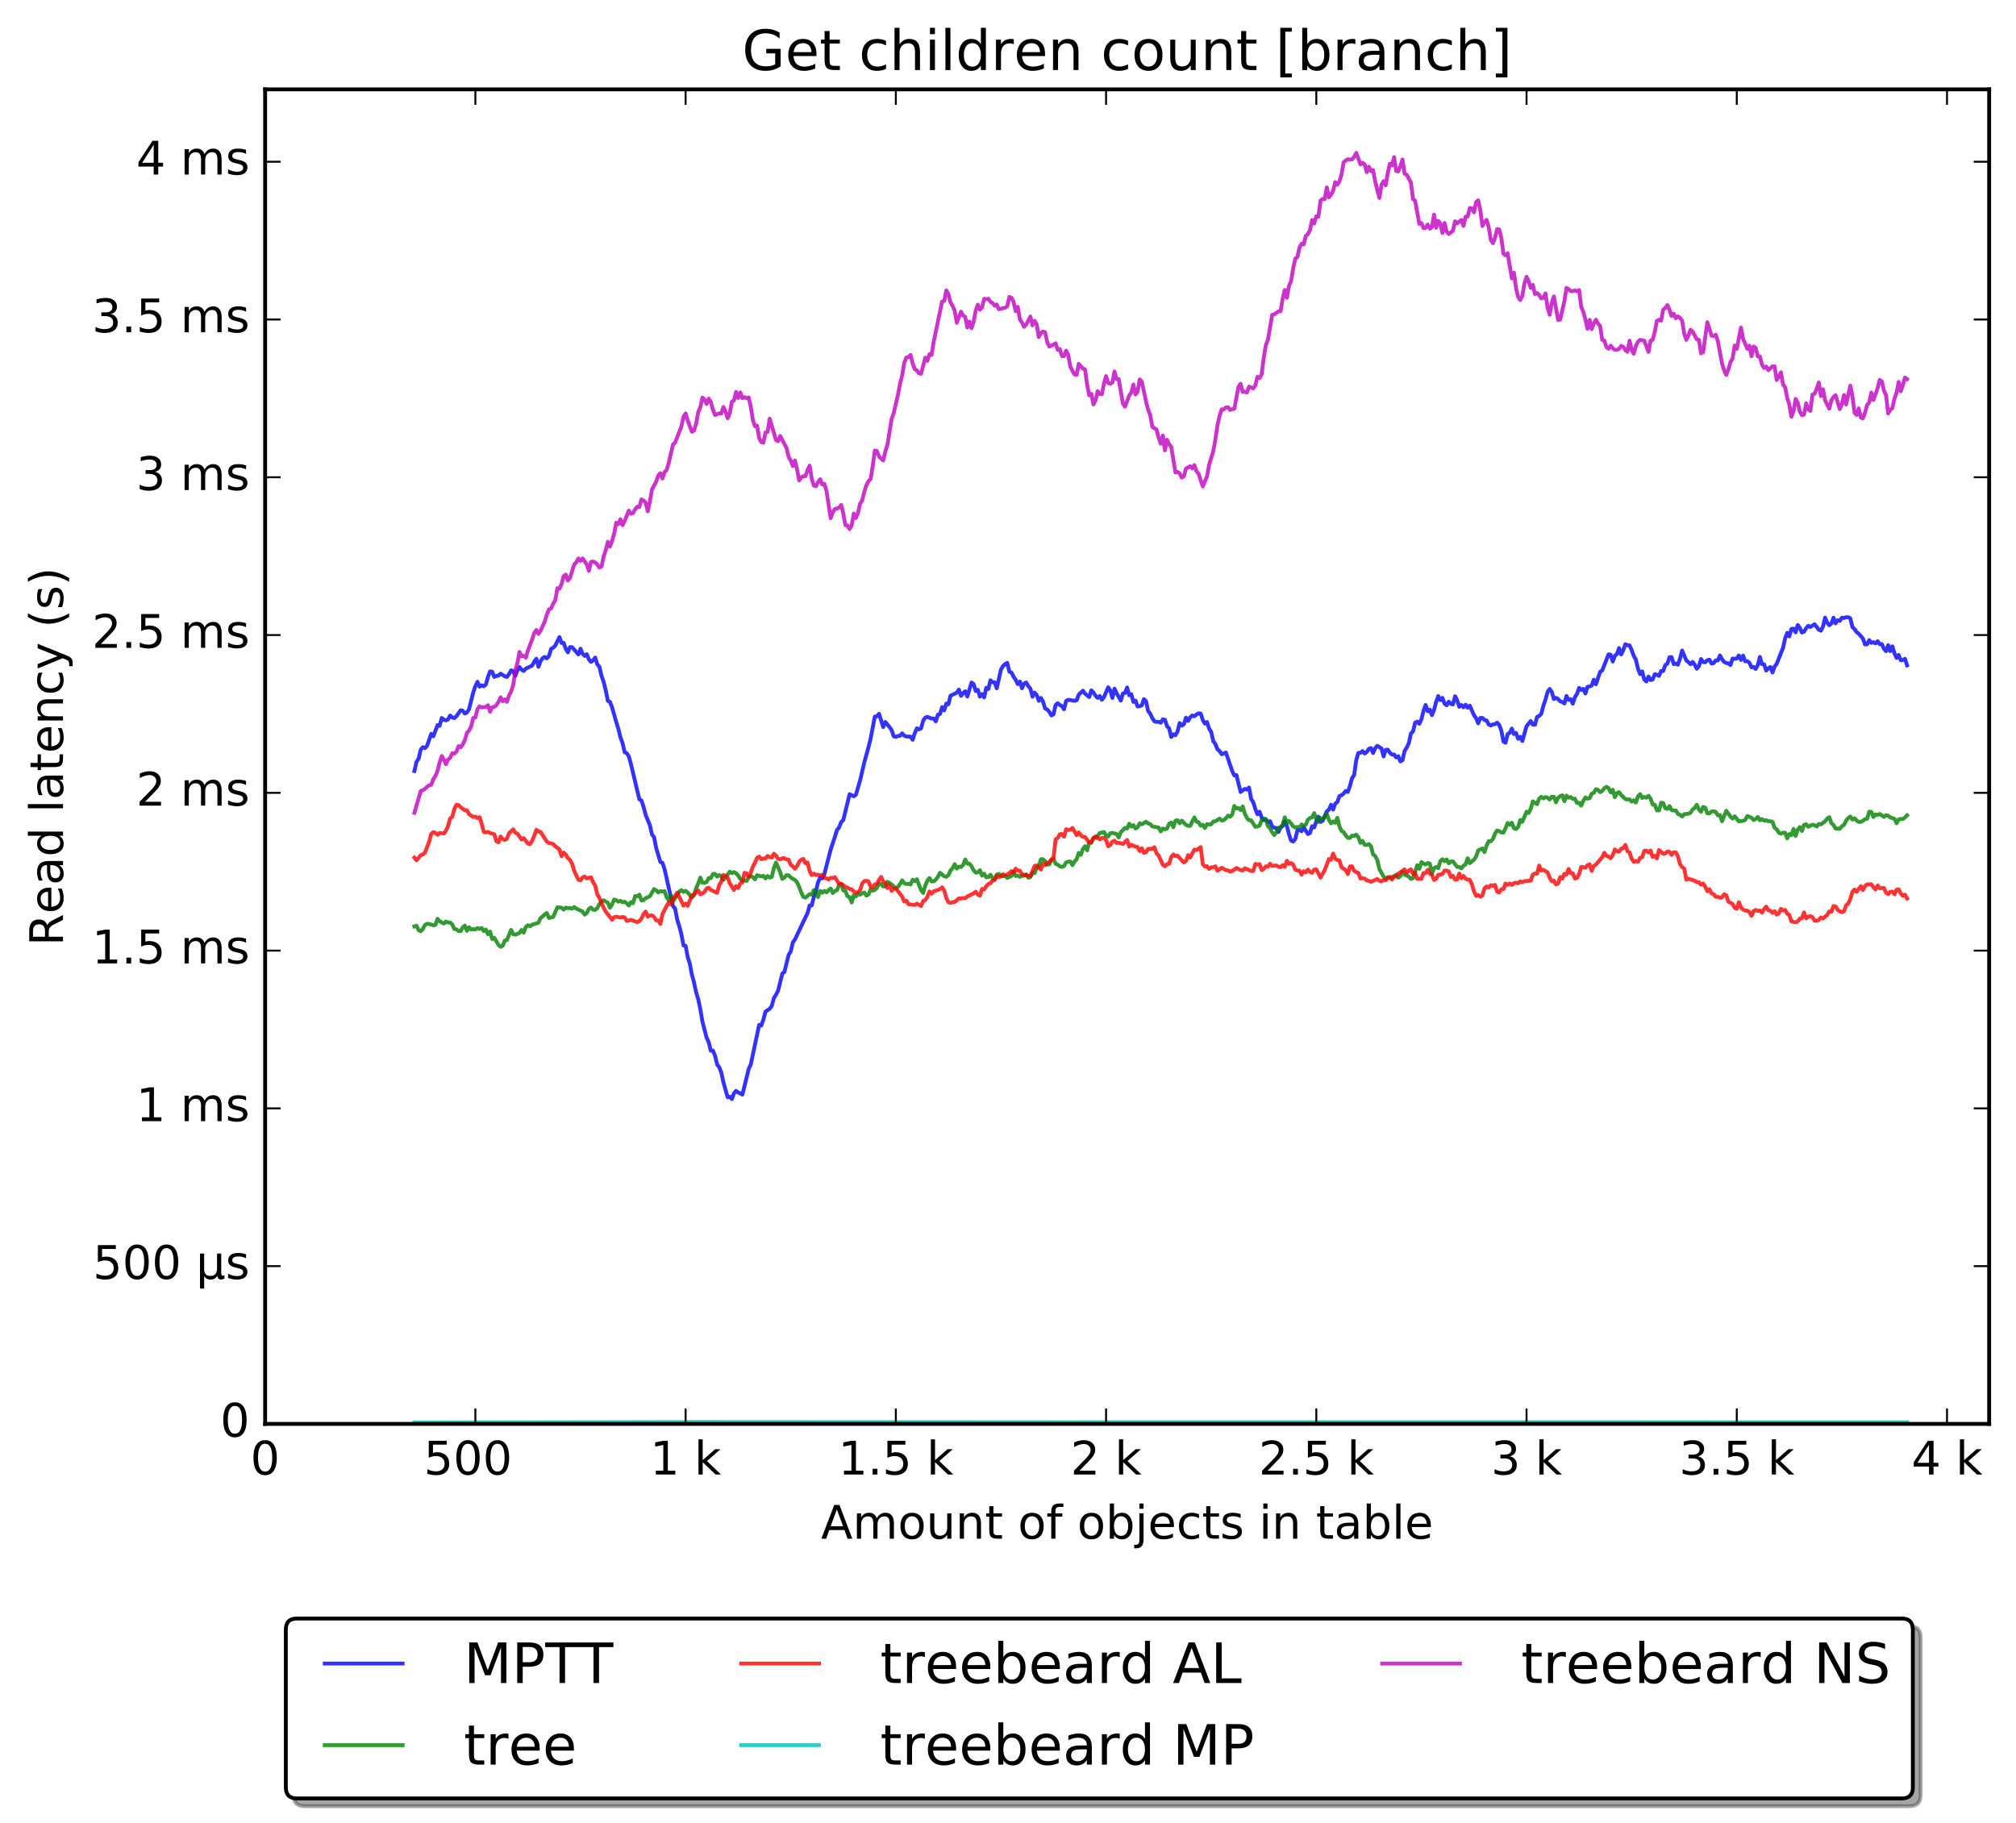 <?xml version="1.0" encoding="utf-8" standalone="no"?>
<!DOCTYPE svg PUBLIC "-//W3C//DTD SVG 1.1//EN"
  "http://www.w3.org/Graphics/SVG/1.1/DTD/svg11.dtd">
<!-- Created with matplotlib (http://matplotlib.org/) -->
<svg height="472pt" version="1.1" viewBox="0 0 522 472" width="522pt" xmlns="http://www.w3.org/2000/svg" xmlns:xlink="http://www.w3.org/1999/xlink">
 <defs>
  <style type="text/css">
*{stroke-linecap:butt;stroke-linejoin:round;stroke-miterlimit:100000;}
  </style>
 </defs>
 <g id="figure_1">
  <g id="patch_1">
   <path d="M 0 472.935 
L 522.251 472.935 
L 522.251 0 
L 0 0 
z
" style="fill:#ffffff;"/>
  </g>
  <g id="axes_1">
   <g id="patch_2">
    <path d="M 68.651 368.742 
L 515.051 368.742 
L 515.051 23.142 
L 68.651 23.142 
z
" style="fill:#ffffff;"/>
   </g>
   <g id="line2d_1">
    <path clip-path="url(#p398a9bc88a)" d="M 107.301 199.662 
L 107.845 197.307 
L 108.389 196.469 
L 108.934 194.147 
L 109.478 193.507 
L 110.022 193.76 
L 110.567 193.162 
L 111.655 190.048 
L 112.2 190.669 
L 113.289 187.782 
L 113.833 187.965 
L 114.377 185.938 
L 114.922 186.353 
L 115.466 186.554 
L 116.01 186.312 
L 116.555 185.305 
L 117.099 185.799 
L 117.643 185.961 
L 118.188 185.461 
L 119.276 183.925 
L 119.821 184.062 
L 120.365 184.774 
L 120.91 184.503 
L 121.454 183.634 
L 122.543 179.298 
L 123.087 177.699 
L 123.631 176.559 
L 124.176 177.826 
L 124.72 177.467 
L 125.264 177.723 
L 125.809 177.252 
L 126.353 175.291 
L 126.897 173.864 
L 127.442 173.961 
L 127.986 175.302 
L 128.531 175.044 
L 129.075 174.961 
L 129.619 174.461 
L 130.708 175.129 
L 131.252 175.315 
L 131.797 174.576 
L 132.341 173.581 
L 132.885 173.838 
L 133.43 174.998 
L 133.974 173.577 
L 134.518 172.766 
L 135.063 173.435 
L 135.607 173.763 
L 136.152 173.146 
L 137.785 172.36 
L 138.329 171.341 
L 138.873 170.595 
L 139.418 172.67 
L 139.962 171.227 
L 140.506 170.427 
L 141.051 170.132 
L 141.595 170.497 
L 142.139 169.901 
L 142.684 168.045 
L 143.228 167.747 
L 143.773 167.187 
L 144.861 164.985 
L 145.406 166.509 
L 145.95 166.49 
L 146.494 168.022 
L 147.039 168.934 
L 147.583 167.58 
L 148.127 167.592 
L 149.76 169.482 
L 150.305 167.991 
L 150.849 169.309 
L 151.394 169.862 
L 151.938 169.414 
L 152.482 170.775 
L 153.027 171.4 
L 153.571 170.991 
L 154.115 170.292 
L 154.66 172.062 
L 155.204 172.671 
L 155.748 175.022 
L 156.293 176.561 
L 156.837 178.747 
L 157.381 181.482 
L 157.926 181.756 
L 158.47 183.152 
L 159.559 186.951 
L 160.103 188.732 
L 160.648 190.948 
L 161.192 192.427 
L 161.736 194.791 
L 162.281 195.047 
L 162.825 195.896 
L 163.369 197.865 
L 165.002 204.733 
L 165.547 206.986 
L 166.091 207.287 
L 166.636 208.952 
L 167.18 211.031 
L 168.269 213.698 
L 168.813 216.104 
L 169.357 216.793 
L 169.902 219.593 
L 170.99 223.227 
L 171.535 223.458 
L 172.079 225.089 
L 173.712 232.372 
L 174.257 234.627 
L 174.801 235.305 
L 175.345 238.14 
L 175.89 239.866 
L 176.434 241.972 
L 176.978 244.843 
L 177.523 244.943 
L 178.067 247.844 
L 178.611 249.572 
L 179.156 252.45 
L 179.7 254.425 
L 180.244 256.948 
L 180.789 258.767 
L 181.333 261.347 
L 181.878 264.566 
L 182.966 268.735 
L 183.511 269.945 
L 184.055 272.107 
L 184.599 272.073 
L 185.144 273.393 
L 185.688 275.648 
L 186.232 276.396 
L 186.777 277.781 
L 187.321 280.298 
L 188.41 284.148 
L 188.954 284.018 
L 189.499 284.622 
L 190.043 283.123 
L 190.587 282.502 
L 191.132 282.937 
L 191.676 283.139 
L 192.22 283.469 
L 193.309 279.083 
L 193.853 276.836 
L 194.398 275.658 
L 195.486 270.522 
L 196.575 265.398 
L 197.12 265.58 
L 197.664 264.021 
L 198.208 261.971 
L 199.297 261.237 
L 199.841 260.476 
L 200.386 258.44 
L 200.93 257.598 
L 201.474 256.526 
L 202.563 252.131 
L 203.107 251.698 
L 204.196 247.278 
L 204.741 246.429 
L 205.285 244.067 
L 205.829 243.313 
L 208.007 238.697 
L 209.095 236.457 
L 209.64 234.488 
L 210.184 234.471 
L 210.728 232.258 
L 211.273 230.74 
L 211.817 228.471 
L 212.362 227.29 
L 212.906 227.475 
L 213.45 226.351 
L 215.083 220.024 
L 216.172 216.72 
L 216.716 214.95 
L 217.261 214.302 
L 217.805 212.888 
L 218.349 212.367 
L 219.983 205.672 
L 221.071 206.21 
L 221.616 205.814 
L 222.704 202.098 
L 223.793 197.423 
L 224.882 193.503 
L 225.426 191.277 
L 226.515 185.574 
L 227.059 185.493 
L 227.604 184.851 
L 228.692 188.287 
L 229.237 186.975 
L 230.325 188.295 
L 230.87 189.086 
L 231.414 190.674 
L 231.958 190.826 
L 232.503 190.59 
L 233.047 190.529 
L 233.591 189.9 
L 234.136 190.511 
L 234.68 190.717 
L 235.769 190.763 
L 236.313 191.585 
L 236.858 189.882 
L 237.402 188.611 
L 237.946 188.885 
L 238.491 188.61 
L 239.035 186.637 
L 239.579 185.839 
L 240.124 185.633 
L 241.212 186.091 
L 241.757 186.054 
L 242.301 186.815 
L 242.846 185.095 
L 243.39 184.906 
L 243.934 183.135 
L 244.479 183.966 
L 245.023 182.204 
L 245.567 182.38 
L 246.112 180.172 
L 247.2 179.641 
L 247.745 179.392 
L 248.289 178.589 
L 248.833 180.2 
L 249.378 179.489 
L 249.922 179.021 
L 250.467 180.378 
L 251.555 176.756 
L 252.1 177.163 
L 252.644 178.949 
L 253.188 178.633 
L 253.733 180.401 
L 254.277 179.755 
L 254.821 180.611 
L 255.366 178.123 
L 255.91 178.431 
L 256.454 176.179 
L 256.999 176.676 
L 257.543 176.708 
L 258.088 178.246 
L 259.176 173.39 
L 259.721 172.478 
L 260.265 171.955 
L 260.809 171.656 
L 261.354 173.95 
L 261.898 174.156 
L 262.442 175.245 
L 262.987 176.042 
L 263.531 177.163 
L 264.075 176.504 
L 264.62 178.231 
L 265.164 177.041 
L 265.709 176.745 
L 266.253 177.682 
L 266.797 178.299 
L 267.342 180.417 
L 267.886 179.362 
L 268.43 179.975 
L 268.975 181.493 
L 269.519 180.734 
L 270.063 181.702 
L 270.608 183.464 
L 271.152 183.744 
L 271.696 184.325 
L 272.241 185.281 
L 272.785 184.958 
L 273.33 182.567 
L 273.874 182.104 
L 274.418 182.557 
L 274.963 182.865 
L 275.507 183.681 
L 276.051 181.532 
L 276.596 181.225 
L 278.229 181.471 
L 278.773 181.345 
L 279.317 179.883 
L 280.406 178.867 
L 280.95 179.641 
L 282.039 180.508 
L 282.584 178.783 
L 283.128 179.344 
L 283.672 180.169 
L 284.217 180.731 
L 284.761 180.258 
L 285.305 181.211 
L 285.85 180.531 
L 286.938 177.995 
L 287.483 178.806 
L 288.027 180.74 
L 288.571 178.347 
L 289.116 179.511 
L 290.205 181.433 
L 290.749 179.617 
L 291.293 179.455 
L 291.838 178.04 
L 292.382 180.045 
L 292.926 179.768 
L 293.471 181.767 
L 294.015 181.45 
L 294.559 182.952 
L 295.104 182.885 
L 295.648 182.644 
L 296.192 181.052 
L 296.737 181.577 
L 297.281 184.105 
L 297.826 184.842 
L 298.37 185.991 
L 298.914 186.786 
L 299.459 186.955 
L 300.003 186.921 
L 300.547 187.161 
L 301.092 186.288 
L 301.636 186.407 
L 302.18 188.069 
L 302.725 188.636 
L 303.269 190.871 
L 303.813 190.151 
L 304.358 190.401 
L 304.902 189.414 
L 305.447 187.244 
L 305.991 187.916 
L 306.535 187.549 
L 307.08 185.855 
L 307.624 186.689 
L 308.168 185.756 
L 308.713 185.293 
L 309.257 185.486 
L 309.801 185.029 
L 310.346 184.731 
L 310.89 184.781 
L 311.434 186.455 
L 311.979 187.392 
L 312.523 186.978 
L 313.068 188.667 
L 313.612 189.54 
L 314.156 191.95 
L 314.701 192.705 
L 315.245 194.046 
L 315.789 194.5 
L 316.334 195.32 
L 317.422 194.889 
L 319.055 199.696 
L 319.6 200.81 
L 320.144 200.716 
L 321.233 205.104 
L 322.322 204.296 
L 322.866 204.453 
L 323.41 203.952 
L 323.955 206.915 
L 324.499 207.738 
L 325.043 209.51 
L 325.588 210.877 
L 326.132 210.206 
L 326.676 211.678 
L 327.221 212.382 
L 327.765 212.303 
L 328.31 212.885 
L 328.854 212.661 
L 329.398 214.06 
L 329.943 214.344 
L 330.487 214.449 
L 331.031 215.465 
L 331.576 214.312 
L 332.12 213.912 
L 332.664 212.711 
L 333.209 213.87 
L 333.753 216.036 
L 334.297 217.686 
L 334.842 217.934 
L 335.386 217.281 
L 335.931 215.065 
L 336.475 214.88 
L 337.019 215.261 
L 337.564 214.242 
L 338.652 215.991 
L 339.197 215.717 
L 339.741 213.962 
L 340.285 214.277 
L 340.83 212.683 
L 341.374 211.505 
L 341.918 212.86 
L 342.463 212.557 
L 343.552 210.118 
L 344.096 209.672 
L 344.64 208.404 
L 345.185 209.647 
L 345.729 208.106 
L 346.273 207.714 
L 346.818 206.144 
L 347.362 205.944 
L 347.906 205.495 
L 348.451 204.832 
L 348.995 205.092 
L 349.539 203.527 
L 350.084 201.519 
L 350.628 200.695 
L 351.173 196.823 
L 351.717 194.97 
L 352.261 194.947 
L 352.806 194.511 
L 353.35 195.133 
L 353.894 194.728 
L 354.439 193.926 
L 354.983 193.728 
L 355.527 195.01 
L 356.072 193.765 
L 356.616 193.144 
L 357.705 193.835 
L 358.249 195.89 
L 358.794 194.192 
L 359.338 194.134 
L 359.882 194.946 
L 360.427 195.412 
L 360.971 195.396 
L 361.515 196.161 
L 362.06 195.841 
L 362.604 197.184 
L 363.148 196.863 
L 363.693 194.466 
L 364.237 193.612 
L 364.781 192.463 
L 365.326 189.957 
L 365.87 189.439 
L 366.415 187.157 
L 366.959 186.879 
L 367.503 187.428 
L 368.048 186.278 
L 368.592 184.046 
L 369.136 182.573 
L 369.681 184.194 
L 370.225 183.772 
L 370.769 185.196 
L 371.314 183.851 
L 371.858 181.776 
L 372.402 180.257 
L 372.947 181.308 
L 373.491 180.738 
L 374.036 182.236 
L 374.58 182.635 
L 375.124 181.722 
L 375.669 182.283 
L 376.213 182.419 
L 376.757 180.302 
L 377.302 181.364 
L 377.846 183.03 
L 378.39 182.581 
L 378.935 183.162 
L 379.479 182.506 
L 380.023 183.288 
L 380.568 182.752 
L 381.657 185.224 
L 382.201 185.978 
L 382.745 187.324 
L 383.29 185.934 
L 383.834 185.921 
L 384.378 186.451 
L 384.923 186.578 
L 385.467 187.598 
L 386.011 187.885 
L 386.556 187.597 
L 387.1 187.542 
L 387.644 187.146 
L 388.189 187.742 
L 388.733 189.192 
L 389.278 192.052 
L 389.822 192.349 
L 390.366 190.118 
L 390.911 189.771 
L 391.455 188.685 
L 391.999 190.081 
L 392.544 189.812 
L 393.088 191.312 
L 393.632 190.826 
L 394.177 191.897 
L 395.265 188.07 
L 396.354 186.734 
L 396.899 187.647 
L 397.443 187.689 
L 397.987 185.669 
L 398.532 185.406 
L 399.076 184.871 
L 399.62 182.773 
L 400.165 181.177 
L 400.709 179.23 
L 401.253 178.412 
L 401.798 179.176 
L 402.342 181.019 
L 402.886 180.722 
L 403.431 181.018 
L 403.975 181.613 
L 404.52 181.794 
L 405.064 182.177 
L 405.608 180.246 
L 406.153 181.243 
L 406.697 181.072 
L 407.241 182.218 
L 407.786 180.563 
L 408.33 179.697 
L 408.874 178.149 
L 409.419 178.669 
L 409.963 178.39 
L 410.507 179.586 
L 411.052 177.858 
L 411.596 177.78 
L 412.141 177.523 
L 412.685 176.024 
L 413.229 177.223 
L 414.318 173.983 
L 414.862 173.636 
L 416.495 169.45 
L 417.04 169.566 
L 417.584 171.313 
L 418.128 169.845 
L 418.673 169.348 
L 419.217 167.843 
L 419.762 169.476 
L 420.306 168.364 
L 420.85 166.839 
L 421.395 167.087 
L 421.939 167.157 
L 422.483 168.358 
L 423.028 169.842 
L 423.572 170.832 
L 424.116 173.168 
L 424.661 174.572 
L 425.205 173.88 
L 425.749 175.976 
L 426.294 176.47 
L 426.838 175.211 
L 427.383 176.109 
L 427.927 175.962 
L 428.471 174.597 
L 429.016 174.74 
L 429.56 175.039 
L 430.104 173.774 
L 430.649 173.766 
L 431.193 172.233 
L 431.737 171.852 
L 432.282 170.187 
L 432.826 170.185 
L 433.37 171.976 
L 433.915 171.85 
L 434.459 172.141 
L 435.004 170.539 
L 435.548 168.466 
L 436.637 171.039 
L 437.181 171.454 
L 437.725 172.029 
L 438.27 171.431 
L 438.814 172.119 
L 439.358 173.18 
L 439.903 172.504 
L 440.447 170.676 
L 440.991 171.468 
L 441.536 171.486 
L 442.08 170.985 
L 442.625 170.843 
L 443.169 171.825 
L 443.713 171.721 
L 444.258 171.014 
L 444.802 171.038 
L 445.346 169.744 
L 445.891 170.72 
L 446.435 171.428 
L 446.979 171.681 
L 447.524 171.789 
L 448.068 172.216 
L 448.612 170.559 
L 449.157 170.606 
L 449.701 170.527 
L 450.246 169.742 
L 450.79 170.9 
L 451.334 169.79 
L 451.879 171.26 
L 452.423 171.207 
L 452.967 171.628 
L 453.512 172.799 
L 454.056 172.728 
L 454.6 173.226 
L 455.145 172.235 
L 455.689 170.127 
L 456.233 172 
L 456.778 172.042 
L 457.322 173.651 
L 457.867 173.078 
L 458.411 172.73 
L 458.955 174.161 
L 459.5 172.605 
L 460.044 171.885 
L 461.677 167.766 
L 462.221 165.306 
L 462.766 163.882 
L 463.31 164.793 
L 463.854 162.877 
L 464.399 162.785 
L 464.943 163.754 
L 465.488 161.85 
L 466.032 162.596 
L 466.576 163.813 
L 467.121 163.576 
L 467.665 162.691 
L 468.209 162.05 
L 468.754 162.361 
L 469.842 161.655 
L 470.931 163.069 
L 471.475 163.33 
L 472.02 162.29 
L 472.564 159.95 
L 473.109 161.265 
L 473.653 161.915 
L 474.197 161.471 
L 474.742 159.965 
L 475.286 161.433 
L 475.83 160.604 
L 476.375 160.788 
L 476.919 159.969 
L 477.463 160.042 
L 478.008 159.856 
L 478.552 159.841 
L 479.096 160.124 
L 479.641 162.385 
L 480.185 162.907 
L 480.73 163.685 
L 481.274 164.118 
L 482.363 165.348 
L 482.907 166.876 
L 483.451 166.861 
L 483.996 165.767 
L 484.54 166.474 
L 485.084 166.294 
L 485.629 166.615 
L 486.173 166.061 
L 486.717 166.826 
L 487.262 166.804 
L 487.806 168.012 
L 488.351 168.642 
L 488.895 167.073 
L 489.439 168.617 
L 489.984 167.381 
L 490.528 169.199 
L 491.072 170.39 
L 491.617 169.624 
L 492.161 170.989 
L 492.705 170.91 
L 493.25 170.616 
L 493.794 172.294 
L 493.794 172.294 
" style="fill:none;opacity:0.8;stroke:#0000ff;stroke-linecap:square;"/>
   </g>
   <g id="line2d_2">
    <path clip-path="url(#p398a9bc88a)" d="M 107.301 239.911 
L 107.845 239.727 
L 108.389 240.89 
L 108.934 241.152 
L 109.478 240.591 
L 110.022 239.549 
L 110.567 239.24 
L 111.111 239.265 
L 112.2 239.633 
L 112.744 239.495 
L 113.289 237.948 
L 113.833 238.589 
L 114.922 239.164 
L 115.466 238.664 
L 116.01 238.901 
L 116.555 238.902 
L 117.099 239.386 
L 117.643 240.575 
L 118.188 240.651 
L 118.732 241.099 
L 119.276 241.114 
L 119.821 240.165 
L 120.365 239.702 
L 120.91 241.046 
L 121.454 240.137 
L 121.998 240.719 
L 122.543 240.616 
L 123.087 240.669 
L 123.631 240.355 
L 124.176 240.551 
L 124.72 240.337 
L 125.264 241.1 
L 125.809 240.707 
L 126.353 241.923 
L 126.897 241.272 
L 127.442 243.166 
L 127.986 242.863 
L 129.075 244.718 
L 129.619 245.182 
L 130.164 244.908 
L 130.708 243.572 
L 131.252 243.433 
L 132.341 240.818 
L 132.885 241.929 
L 133.43 242.027 
L 133.974 241.862 
L 134.518 241.574 
L 135.063 240.815 
L 135.607 241.55 
L 136.152 240.036 
L 136.696 239.605 
L 137.24 239.854 
L 137.785 239.463 
L 138.873 239.15 
L 139.418 238.936 
L 139.962 237.733 
L 140.506 237.335 
L 141.051 236.77 
L 141.595 236.438 
L 142.139 237.729 
L 143.228 237.468 
L 144.317 234.969 
L 145.406 235.072 
L 145.95 235.571 
L 146.494 235.042 
L 147.039 235.211 
L 147.583 235.157 
L 148.127 235.31 
L 148.672 234.895 
L 149.216 235.298 
L 150.849 236.066 
L 151.394 236.865 
L 151.938 236.425 
L 152.482 235.363 
L 153.027 235.024 
L 153.571 235.583 
L 154.115 235.632 
L 154.66 235.164 
L 155.204 234.135 
L 155.748 233.423 
L 156.293 233.155 
L 157.381 233.78 
L 157.926 235.079 
L 158.47 234.246 
L 159.015 232.944 
L 159.559 233.116 
L 160.103 233.503 
L 160.648 233.276 
L 161.192 233.657 
L 161.736 233.514 
L 162.281 233.93 
L 162.825 234.498 
L 163.369 233.619 
L 163.914 233.892 
L 164.458 232.047 
L 165.002 232.123 
L 165.547 231.682 
L 166.091 233.18 
L 166.636 233.099 
L 167.18 232.601 
L 168.269 232.101 
L 169.357 230.239 
L 169.902 230.561 
L 170.446 231.111 
L 170.99 230.785 
L 171.535 230.883 
L 172.079 230.785 
L 172.623 232.406 
L 173.168 233.162 
L 173.712 231.902 
L 174.257 233.46 
L 175.89 230.9 
L 176.434 230.523 
L 176.978 230.97 
L 177.523 230.703 
L 178.067 231.133 
L 179.156 232.42 
L 179.7 231.845 
L 180.244 229.989 
L 180.789 228.815 
L 181.333 227.262 
L 181.878 228.591 
L 182.422 228.605 
L 182.966 228.412 
L 183.511 227.386 
L 184.055 227.394 
L 184.599 226.357 
L 185.144 226.301 
L 185.688 227.011 
L 186.232 226.616 
L 186.777 226.968 
L 187.321 227.846 
L 188.41 226.49 
L 188.954 225.745 
L 189.499 226.099 
L 190.043 225.841 
L 190.587 226.144 
L 191.132 226.727 
L 191.676 227.637 
L 192.22 228.013 
L 192.765 227.964 
L 193.309 228.159 
L 193.853 227.223 
L 194.398 226.894 
L 194.942 227.16 
L 195.486 227.717 
L 196.031 226.663 
L 197.12 226.961 
L 197.664 226.814 
L 198.208 227.476 
L 198.753 226.863 
L 199.297 227.258 
L 199.841 227.08 
L 200.386 224.795 
L 200.93 223.364 
L 202.019 225.878 
L 202.563 227.607 
L 203.107 227.253 
L 203.652 226.64 
L 204.196 226.668 
L 204.741 227.218 
L 205.285 227.606 
L 205.829 227.857 
L 206.374 228.479 
L 206.918 229.643 
L 207.462 231.112 
L 208.007 232.243 
L 208.551 232.471 
L 209.64 231.562 
L 210.184 231.679 
L 210.728 230.494 
L 211.273 230.965 
L 211.817 232.306 
L 212.362 230.712 
L 212.906 231.182 
L 213.45 230.706 
L 213.995 231.081 
L 214.539 230.507 
L 215.083 230.1 
L 215.628 231.261 
L 216.172 230.763 
L 216.716 230.514 
L 217.261 229.193 
L 217.805 228.909 
L 218.349 230.577 
L 218.894 230.713 
L 219.438 232.116 
L 219.983 232.315 
L 220.527 233.709 
L 221.071 231.818 
L 221.616 232.134 
L 222.16 231.462 
L 222.704 231.696 
L 223.249 231.303 
L 223.793 231.146 
L 224.337 231.923 
L 224.882 231.628 
L 225.426 230.324 
L 225.97 230.647 
L 226.515 230.446 
L 227.059 229.928 
L 227.604 228.818 
L 228.148 228.955 
L 228.692 229.578 
L 229.237 229.521 
L 229.781 228.356 
L 230.87 229.045 
L 231.958 230.108 
L 232.503 229.672 
L 233.047 228.934 
L 233.591 227.983 
L 234.136 228.704 
L 234.68 228.949 
L 235.225 228.869 
L 235.769 229.062 
L 236.313 227.84 
L 236.858 228.179 
L 237.402 227.698 
L 238.491 230.558 
L 239.035 231.24 
L 239.579 229.318 
L 240.124 228.047 
L 240.668 227.376 
L 241.212 228.251 
L 241.757 228.243 
L 242.301 227.806 
L 242.846 227.073 
L 243.39 226.029 
L 244.479 226.923 
L 245.023 227.062 
L 245.567 226.645 
L 246.112 225.437 
L 246.656 224.826 
L 247.2 223.782 
L 247.745 224.922 
L 248.289 224.435 
L 248.833 224.53 
L 249.378 223.998 
L 249.922 222.579 
L 250.467 223.657 
L 251.011 223.665 
L 251.555 224.319 
L 252.1 225.367 
L 252.644 225.975 
L 253.188 225.899 
L 253.733 225.353 
L 254.277 226.744 
L 254.821 226.261 
L 255.366 227.19 
L 255.91 227.137 
L 256.454 226.523 
L 256.999 227.387 
L 257.543 227.698 
L 258.088 226.495 
L 258.632 226.321 
L 259.176 226.715 
L 259.721 226.95 
L 260.265 226.784 
L 260.809 227.367 
L 261.898 226.845 
L 262.442 225.705 
L 262.987 226.86 
L 263.531 226.734 
L 264.075 227.074 
L 264.62 226.791 
L 265.164 226.795 
L 265.709 226.434 
L 266.253 227.309 
L 266.797 227.14 
L 267.342 226.081 
L 267.886 226.114 
L 268.43 224.727 
L 268.975 224.294 
L 269.519 222.528 
L 270.063 222.513 
L 270.608 223.05 
L 271.152 223.912 
L 271.696 223.857 
L 272.241 222.636 
L 272.785 222.437 
L 273.33 223.672 
L 273.874 223.919 
L 274.418 224.352 
L 274.963 224.518 
L 275.507 224.275 
L 276.051 223.346 
L 276.596 223.142 
L 277.14 223.102 
L 277.684 224.043 
L 278.229 223.123 
L 278.773 222.517 
L 279.317 220.891 
L 279.862 221.361 
L 280.406 219.825 
L 280.95 219.145 
L 281.495 220.208 
L 282.039 218.104 
L 282.584 218.272 
L 283.128 216.946 
L 283.672 216.971 
L 284.217 216.502 
L 284.761 215.708 
L 285.85 215.474 
L 286.394 216.355 
L 286.938 216.636 
L 287.483 215.782 
L 288.027 215.683 
L 289.116 215.984 
L 289.66 216.871 
L 290.205 215.509 
L 291.293 214.413 
L 291.838 214.555 
L 292.382 213.336 
L 292.926 214.05 
L 293.471 213.691 
L 294.015 214.545 
L 294.559 214.235 
L 295.104 213.188 
L 295.648 213.469 
L 296.737 212.789 
L 297.281 213.228 
L 297.826 213.406 
L 298.37 214.016 
L 300.003 214.319 
L 300.547 215.313 
L 301.092 214.563 
L 301.636 214.766 
L 302.18 214.562 
L 302.725 213.333 
L 303.269 213.026 
L 303.813 214.221 
L 304.358 212.537 
L 304.902 212.399 
L 305.447 213.209 
L 305.991 212.512 
L 307.08 213.625 
L 307.624 213.841 
L 308.168 213.89 
L 309.257 211.689 
L 309.801 212.766 
L 310.346 212.924 
L 310.89 213.842 
L 311.434 213.594 
L 311.979 214.424 
L 312.523 213.424 
L 313.068 213.506 
L 313.612 213.453 
L 314.156 212.749 
L 314.701 212.68 
L 315.789 212.009 
L 316.334 212.483 
L 316.878 212.389 
L 317.422 211.915 
L 317.967 211.207 
L 318.511 211.493 
L 319.055 210.943 
L 319.6 208.715 
L 320.144 209.372 
L 320.689 209.252 
L 321.233 209.77 
L 321.777 208.837 
L 322.322 210.721 
L 322.866 211.828 
L 323.41 212.394 
L 323.955 212.423 
L 325.043 214.12 
L 325.588 214.035 
L 326.132 213.811 
L 326.676 212.359 
L 327.221 211.986 
L 327.765 212.088 
L 328.31 213.969 
L 328.854 214.496 
L 329.398 215.507 
L 329.943 216.244 
L 330.487 215.522 
L 331.031 214.353 
L 331.576 214.176 
L 332.12 213.584 
L 332.664 211.656 
L 333.209 213.018 
L 333.753 212.59 
L 334.842 213.998 
L 335.386 214.312 
L 335.931 214.155 
L 336.475 214.238 
L 337.019 213.514 
L 337.564 213.877 
L 338.108 213.538 
L 338.652 212.28 
L 339.197 211.825 
L 339.741 211.69 
L 340.285 210.579 
L 340.83 212.119 
L 341.374 212.843 
L 341.918 211.87 
L 342.463 211.989 
L 343.007 211.684 
L 343.552 210.752 
L 344.096 212.313 
L 344.64 213.216 
L 345.185 212.725 
L 345.729 213.069 
L 346.273 211.791 
L 346.818 214.023 
L 347.362 215.183 
L 347.906 215.479 
L 348.451 216.367 
L 348.995 216.978 
L 349.539 216.983 
L 350.084 216.397 
L 350.628 216.475 
L 351.173 216.149 
L 351.717 216.813 
L 352.261 218.283 
L 352.806 217.773 
L 353.35 218.775 
L 353.894 218.815 
L 354.439 218.588 
L 354.983 219.151 
L 355.527 221.26 
L 356.072 221.678 
L 356.616 222.707 
L 357.16 225.057 
L 358.249 226.978 
L 358.794 227.536 
L 359.338 227.179 
L 359.882 227.301 
L 360.427 227.179 
L 361.515 226.541 
L 362.06 227.283 
L 362.604 226.872 
L 363.148 225.773 
L 363.693 226.489 
L 364.781 226.998 
L 365.326 227.624 
L 365.87 227.448 
L 366.959 224.068 
L 367.503 224.996 
L 368.048 223.257 
L 368.592 223.642 
L 369.136 223.872 
L 369.681 223.491 
L 370.225 223.673 
L 370.769 226.243 
L 371.314 224.828 
L 371.858 224.508 
L 372.402 224.839 
L 372.947 222.991 
L 373.491 222.516 
L 374.036 223.01 
L 374.58 222.565 
L 375.124 223.557 
L 375.669 223.101 
L 376.213 223.078 
L 377.302 224.491 
L 377.846 224.502 
L 378.39 224.897 
L 378.935 224.185 
L 379.479 223.855 
L 380.023 222.266 
L 380.568 223.525 
L 381.657 222.637 
L 382.201 221.855 
L 382.745 220.22 
L 383.834 219.733 
L 384.378 220.667 
L 384.923 218.959 
L 385.467 217.831 
L 386.011 217.874 
L 386.556 217.292 
L 387.1 215.89 
L 387.644 215.066 
L 388.189 215.232 
L 388.733 215.582 
L 389.278 215.605 
L 389.822 214.51 
L 390.366 213.127 
L 390.911 213.59 
L 391.455 213.065 
L 391.999 214.497 
L 392.544 214.684 
L 393.088 214.168 
L 393.632 212.368 
L 394.177 212.829 
L 395.265 210.197 
L 395.81 210.543 
L 396.354 209.423 
L 396.899 207.534 
L 397.987 208.248 
L 398.532 206.81 
L 399.076 206.367 
L 399.62 206.764 
L 400.165 206.426 
L 400.709 206.577 
L 401.253 207.049 
L 401.798 206.337 
L 402.342 206.338 
L 402.886 207.756 
L 403.431 206.622 
L 403.975 206.161 
L 404.52 205.967 
L 405.064 207.484 
L 405.608 206.043 
L 406.153 206.574 
L 406.697 206.416 
L 407.241 206.884 
L 407.786 206.839 
L 408.33 207.935 
L 408.874 207.896 
L 409.419 208.625 
L 409.963 207.404 
L 410.507 206.517 
L 411.052 206.825 
L 411.596 206.7 
L 412.141 205.546 
L 412.685 205.302 
L 413.229 204.373 
L 413.774 204.559 
L 414.318 205.143 
L 414.862 204.818 
L 415.407 204.114 
L 415.951 203.772 
L 416.495 204.089 
L 417.04 205.197 
L 417.584 204.541 
L 418.128 206.441 
L 418.673 205.432 
L 419.217 205.145 
L 419.762 205.859 
L 420.85 206.936 
L 421.395 207.053 
L 421.939 207 
L 422.483 207.59 
L 423.028 207.248 
L 423.572 207.82 
L 424.116 206.216 
L 424.661 205.656 
L 425.205 206.652 
L 425.749 206.384 
L 426.294 206.596 
L 426.838 206.075 
L 427.383 206.829 
L 427.927 208.361 
L 428.471 208.392 
L 429.016 209.844 
L 429.56 209.873 
L 430.104 207.87 
L 430.649 207.967 
L 431.193 209.299 
L 431.737 209.488 
L 432.282 208.754 
L 432.826 209.782 
L 433.37 209.895 
L 433.915 209.89 
L 434.459 210.762 
L 435.004 210.979 
L 435.548 211.447 
L 436.092 210.853 
L 437.181 210.709 
L 437.725 210.476 
L 438.27 209.641 
L 438.814 209.215 
L 439.358 208.421 
L 439.903 209.651 
L 440.447 210.241 
L 440.991 208.989 
L 441.536 209.155 
L 442.08 210.622 
L 442.625 210.632 
L 443.169 210.164 
L 443.713 210.07 
L 444.258 210.269 
L 444.802 211.146 
L 445.346 211.08 
L 445.891 212.671 
L 446.979 209.971 
L 448.068 211.478 
L 448.612 211.987 
L 449.157 211.401 
L 450.246 212.693 
L 451.334 212.575 
L 451.879 212.346 
L 452.423 211.325 
L 453.512 211.759 
L 454.056 212.335 
L 454.6 212.115 
L 455.145 211.565 
L 455.689 212.411 
L 456.233 212.133 
L 456.778 212.492 
L 457.322 212.409 
L 457.867 212.674 
L 458.411 212.675 
L 458.955 212.838 
L 459.5 214.354 
L 460.044 214.777 
L 460.588 215.644 
L 461.133 215.899 
L 461.677 215.659 
L 462.221 215.64 
L 462.766 217.108 
L 463.31 215.994 
L 463.854 216.294 
L 464.399 214.663 
L 464.943 216.494 
L 465.488 214.848 
L 466.032 214.176 
L 466.576 215.19 
L 467.121 213.632 
L 467.665 213.453 
L 468.209 214.102 
L 469.298 213.568 
L 469.842 213.726 
L 470.387 214.048 
L 470.931 213.374 
L 471.475 213.5 
L 472.564 212.689 
L 473.109 212.02 
L 473.653 211.621 
L 474.197 213.178 
L 474.742 213.631 
L 475.286 214.572 
L 476.375 214.629 
L 476.919 213.985 
L 477.463 213.628 
L 478.008 212.547 
L 478.552 211.857 
L 479.096 211.459 
L 479.641 212.251 
L 480.185 211.903 
L 480.73 212.484 
L 481.274 212.863 
L 481.818 212.839 
L 482.363 212.57 
L 482.907 212.129 
L 483.451 212.05 
L 483.996 210.195 
L 484.54 210.259 
L 485.084 211.578 
L 485.629 210.92 
L 486.173 211.045 
L 486.717 210.792 
L 487.806 211.555 
L 488.351 211.097 
L 488.895 211.271 
L 489.439 211.678 
L 490.528 212.039 
L 491.072 213.184 
L 491.617 212.214 
L 492.161 212.091 
L 492.705 212.107 
L 493.25 211.706 
L 493.794 211.146 
L 493.794 211.146 
" style="fill:none;opacity:0.8;stroke:#008000;stroke-linecap:square;"/>
   </g>
   <g id="line2d_3">
    <path clip-path="url(#p398a9bc88a)" d="M 107.301 222.099 
L 107.845 222.812 
L 108.934 221.474 
L 109.478 221.296 
L 110.022 220.844 
L 111.111 218.011 
L 111.655 215.943 
L 112.2 215.508 
L 112.744 215.676 
L 113.289 216.18 
L 113.833 215.726 
L 114.922 215.834 
L 115.466 215.113 
L 116.01 213.929 
L 116.555 211.929 
L 117.099 211.56 
L 117.643 209.483 
L 118.188 208.419 
L 118.732 208.503 
L 119.276 209.07 
L 120.365 209.827 
L 120.91 209.849 
L 121.454 210.859 
L 122.543 211.562 
L 123.087 211.474 
L 123.631 211.868 
L 124.176 211.616 
L 124.72 213.332 
L 125.264 215.453 
L 125.809 215.561 
L 126.353 215.435 
L 126.897 215.727 
L 127.986 216.069 
L 128.531 217.859 
L 129.075 218.135 
L 129.619 216.608 
L 130.164 217.301 
L 130.708 217.517 
L 131.252 217.215 
L 131.797 215.753 
L 132.885 214.783 
L 133.43 215.652 
L 133.974 215.882 
L 135.063 217.413 
L 135.607 217.049 
L 136.696 218.465 
L 137.24 218.593 
L 137.785 217.736 
L 138.329 216.458 
L 138.873 214.887 
L 139.418 215.337 
L 139.962 215.452 
L 141.595 217.957 
L 142.139 218.342 
L 142.684 218.409 
L 143.228 218.596 
L 143.773 219.157 
L 144.861 219.965 
L 145.406 221.722 
L 145.95 220.789 
L 146.494 221.312 
L 147.039 222.246 
L 147.583 222.7 
L 148.127 223.664 
L 148.672 225.532 
L 149.76 227.825 
L 150.305 227.983 
L 150.849 227.211 
L 151.394 226.983 
L 151.938 227.493 
L 153.027 227.186 
L 153.571 228.474 
L 154.115 229.352 
L 154.66 231.622 
L 155.204 232.514 
L 156.293 235.094 
L 156.837 236.059 
L 158.47 238.18 
L 159.015 237.528 
L 159.559 237.392 
L 160.648 237.613 
L 161.192 237.463 
L 161.736 237.582 
L 162.281 238.5 
L 163.369 238.218 
L 165.002 238.8 
L 165.547 238.525 
L 166.091 237.915 
L 166.636 236.688 
L 167.18 236.074 
L 167.724 237.367 
L 168.269 237.08 
L 168.813 237.07 
L 169.357 237.441 
L 169.902 238.334 
L 170.446 238.397 
L 170.99 239.269 
L 171.535 236.715 
L 172.623 234.554 
L 173.168 233.668 
L 173.712 234.235 
L 174.257 232.707 
L 175.345 231.177 
L 176.978 234.526 
L 177.523 234.003 
L 178.067 234.583 
L 179.156 231.878 
L 179.7 231.605 
L 180.789 230.596 
L 181.333 231.593 
L 181.878 231.38 
L 182.422 230.985 
L 182.966 230.07 
L 183.511 229.894 
L 184.055 230.452 
L 185.688 231.218 
L 186.232 229.203 
L 186.777 228.261 
L 187.321 226.579 
L 187.865 226.854 
L 188.41 227.298 
L 188.954 228.731 
L 190.043 230.47 
L 190.587 229.46 
L 191.132 229.977 
L 191.676 228.772 
L 192.22 228.511 
L 192.765 226.044 
L 193.309 226.182 
L 193.853 227.064 
L 194.398 225.976 
L 194.942 224.386 
L 195.486 223.414 
L 196.031 222.16 
L 196.575 221.834 
L 197.12 222.507 
L 197.664 222.324 
L 198.208 222.325 
L 198.753 221.674 
L 199.297 221.949 
L 199.841 222.065 
L 200.386 221.094 
L 200.93 221.561 
L 201.474 222.397 
L 202.019 222.545 
L 202.563 222.248 
L 203.107 222.277 
L 203.652 222.576 
L 204.196 222.619 
L 204.741 223.949 
L 205.285 224.375 
L 205.829 224.963 
L 206.374 224.296 
L 206.918 223.179 
L 207.462 222.638 
L 208.007 222.422 
L 208.551 223.542 
L 209.095 223.368 
L 209.64 225.59 
L 210.184 226.613 
L 210.728 226.251 
L 211.273 226.609 
L 211.817 226.534 
L 212.362 226.735 
L 212.906 226.548 
L 213.45 227.325 
L 213.995 227.448 
L 214.539 227.761 
L 215.083 227.33 
L 215.628 227.41 
L 216.172 227.155 
L 217.261 228.917 
L 217.805 228.853 
L 218.349 229.216 
L 218.894 229.723 
L 219.438 229.847 
L 219.983 230.206 
L 220.527 230.326 
L 221.071 230.853 
L 221.616 231.168 
L 222.16 231.03 
L 222.704 230.483 
L 223.249 228.799 
L 223.793 228.159 
L 224.337 228.118 
L 224.882 228.229 
L 225.426 229.624 
L 225.97 229.805 
L 226.515 229.056 
L 227.059 228.885 
L 227.604 227.841 
L 228.148 227.122 
L 228.692 228.288 
L 229.237 228.709 
L 229.781 229.977 
L 230.325 229.348 
L 230.87 230.72 
L 231.414 230.154 
L 231.958 230.09 
L 233.591 232.177 
L 234.136 233.465 
L 234.68 233.239 
L 235.225 234.145 
L 236.858 234.368 
L 237.402 234.019 
L 238.491 234.637 
L 239.035 233.327 
L 239.579 233.089 
L 240.124 232.248 
L 240.668 230.867 
L 241.212 231.439 
L 241.757 230.825 
L 242.846 230.472 
L 243.39 230.239 
L 243.934 229.79 
L 244.479 230.589 
L 245.023 232.546 
L 245.567 233.665 
L 246.112 233.807 
L 246.656 233.62 
L 247.2 233.572 
L 248.289 232.657 
L 248.833 232.704 
L 249.378 232.571 
L 249.922 232.603 
L 250.467 232.164 
L 252.1 231.348 
L 252.644 230.925 
L 253.188 231.694 
L 253.733 231.957 
L 254.277 230.2 
L 254.821 230.365 
L 255.366 229.482 
L 255.91 228.964 
L 256.454 228.727 
L 256.999 228.031 
L 257.543 227.893 
L 258.088 226.877 
L 258.632 227.167 
L 259.176 226.974 
L 259.721 226.407 
L 260.265 226.667 
L 260.809 226.463 
L 261.354 226.103 
L 261.898 225.587 
L 262.442 225.975 
L 262.987 224.964 
L 263.531 225.493 
L 264.075 225.479 
L 264.62 226.395 
L 266.253 226.789 
L 266.797 226.834 
L 267.886 224.28 
L 268.43 224.11 
L 268.975 224.771 
L 269.519 225.176 
L 270.063 223.723 
L 270.608 224.031 
L 271.152 223.487 
L 271.696 223.228 
L 272.785 222.07 
L 273.33 217.359 
L 273.874 217.025 
L 274.418 216.037 
L 274.963 215.993 
L 275.507 216.683 
L 276.051 214.749 
L 276.596 214.952 
L 277.14 214.868 
L 277.684 214.421 
L 278.773 216.289 
L 279.317 215.567 
L 279.862 216.286 
L 280.406 216.738 
L 280.95 216.757 
L 282.039 218.205 
L 282.584 217.921 
L 283.128 217.114 
L 283.672 216.613 
L 284.217 217.036 
L 284.761 217.311 
L 285.305 217.003 
L 285.85 217.022 
L 286.394 217.521 
L 286.938 219.158 
L 287.483 218.81 
L 288.027 217.967 
L 288.571 217.704 
L 289.116 218.308 
L 289.66 218.23 
L 290.749 218.562 
L 291.838 217.533 
L 292.382 219.229 
L 292.926 218.782 
L 294.015 219.254 
L 294.559 219.367 
L 295.104 220.397 
L 295.648 219.671 
L 296.192 220.866 
L 296.737 220.681 
L 297.281 219.831 
L 298.37 219.793 
L 298.914 219.409 
L 299.459 220.995 
L 300.003 221.57 
L 301.092 223.949 
L 301.636 224.346 
L 302.18 223.783 
L 302.725 223.705 
L 303.269 221.932 
L 303.813 221.279 
L 304.358 221.709 
L 304.902 221.57 
L 305.991 222.796 
L 306.535 223.333 
L 307.08 222.977 
L 307.624 221.46 
L 308.168 222.088 
L 309.257 220.014 
L 309.801 220.135 
L 310.89 219.38 
L 311.434 223.812 
L 311.979 224.391 
L 312.523 224.324 
L 313.068 225.022 
L 313.612 224.618 
L 314.156 224.601 
L 314.701 224.361 
L 315.245 225.52 
L 316.334 224.731 
L 317.422 225.326 
L 317.967 225.426 
L 318.511 225.724 
L 319.055 225.555 
L 320.144 224.786 
L 321.233 225.309 
L 321.777 225.431 
L 322.322 224.856 
L 323.955 225.554 
L 324.499 225.57 
L 325.043 223.734 
L 325.588 223.889 
L 326.132 223.777 
L 326.676 225.324 
L 327.221 224.994 
L 327.765 224.35 
L 328.31 224.465 
L 328.854 223.675 
L 329.398 224.24 
L 330.487 224.123 
L 331.031 224.444 
L 331.576 224.566 
L 332.12 224.053 
L 332.664 224.49 
L 333.209 222.918 
L 333.753 223.726 
L 334.297 223.512 
L 334.842 223.908 
L 335.386 225.198 
L 335.931 225.435 
L 336.475 225.451 
L 337.019 226.498 
L 337.564 225.609 
L 338.108 225.917 
L 338.652 225.204 
L 339.197 225.781 
L 339.741 226.028 
L 340.285 225.219 
L 340.83 225.149 
L 341.918 227.262 
L 343.007 225.281 
L 344.096 222.466 
L 344.64 222.633 
L 345.185 221.054 
L 345.729 222.388 
L 346.273 222.696 
L 346.818 222.851 
L 347.362 224.615 
L 348.451 225.325 
L 348.995 226.35 
L 349.539 224.378 
L 350.084 224.353 
L 350.628 225.518 
L 351.173 225.866 
L 351.717 226.079 
L 352.261 227.517 
L 352.806 227.412 
L 353.35 227.545 
L 353.894 227.988 
L 354.439 228.111 
L 354.983 228.357 
L 356.616 227.643 
L 357.16 228.083 
L 357.705 228.208 
L 358.249 227.862 
L 358.794 227.982 
L 359.338 227.326 
L 359.882 227.102 
L 360.427 227.788 
L 360.971 227.054 
L 361.515 226.957 
L 362.06 226.256 
L 363.148 225.528 
L 363.693 225.146 
L 364.237 226.041 
L 364.781 225.426 
L 365.326 225.128 
L 365.87 226.293 
L 366.415 226.027 
L 366.959 227.595 
L 368.048 227.597 
L 368.592 226.092 
L 369.136 226.131 
L 369.681 225.257 
L 370.225 226.26 
L 370.769 226.592 
L 371.314 227.891 
L 371.858 227.582 
L 372.402 226.563 
L 373.491 226.345 
L 374.036 225.443 
L 374.58 225.488 
L 375.124 225.666 
L 375.669 227.11 
L 376.213 226.83 
L 376.757 227.798 
L 377.302 227.726 
L 377.846 226.228 
L 378.39 227.438 
L 378.935 226.841 
L 379.479 227.557 
L 380.023 227.786 
L 380.568 227.827 
L 381.112 229.015 
L 381.657 230.827 
L 382.201 231.995 
L 382.745 231.806 
L 383.29 232.21 
L 383.834 231.909 
L 384.378 230.054 
L 384.923 229.579 
L 385.467 229.832 
L 386.011 229.243 
L 386.556 229.404 
L 387.1 229.163 
L 387.644 230.894 
L 388.189 231.139 
L 388.733 230.297 
L 389.278 230.247 
L 389.822 228.822 
L 390.366 229.116 
L 390.911 228.794 
L 391.455 229.157 
L 391.999 228.707 
L 392.544 228.593 
L 393.088 228.747 
L 393.632 228.258 
L 394.177 228.453 
L 394.721 228.197 
L 396.354 228.052 
L 396.899 226.488 
L 397.443 226.201 
L 397.987 226.252 
L 398.532 224.165 
L 399.076 225.47 
L 399.62 225.24 
L 400.709 225.939 
L 401.253 227.3 
L 401.798 228.209 
L 402.342 228.078 
L 402.886 229.008 
L 403.431 228.799 
L 403.975 227.155 
L 404.52 227.541 
L 405.064 226.295 
L 405.608 226.473 
L 406.153 225.036 
L 406.697 226.119 
L 407.241 226.15 
L 407.786 227.518 
L 408.33 227.356 
L 408.874 226.384 
L 409.419 224.503 
L 410.507 224.701 
L 411.052 224.075 
L 411.596 223.826 
L 412.141 225.532 
L 412.685 224.24 
L 413.229 223.906 
L 414.862 221.961 
L 415.407 220.845 
L 415.951 221.636 
L 416.495 221.842 
L 417.04 222.241 
L 417.584 221.45 
L 418.128 219.981 
L 418.673 220.461 
L 419.217 220.549 
L 419.762 219.777 
L 420.306 219.633 
L 420.85 218.799 
L 421.395 220.449 
L 421.939 220.737 
L 422.483 222.43 
L 423.028 223.174 
L 423.572 222.963 
L 424.116 223.17 
L 424.661 222.151 
L 425.205 222.019 
L 425.749 220.343 
L 426.294 220.281 
L 426.838 220.764 
L 427.383 220.267 
L 427.927 221.927 
L 428.471 221.597 
L 429.016 222.28 
L 429.56 220.12 
L 430.649 221.104 
L 431.193 221.007 
L 431.737 220.526 
L 432.282 220.605 
L 432.826 221.388 
L 433.37 220.707 
L 433.915 220.755 
L 434.459 221.768 
L 435.004 223.778 
L 435.548 224.555 
L 436.092 224.951 
L 436.637 227.798 
L 437.181 227.563 
L 438.814 228.08 
L 439.358 228.435 
L 439.903 228.478 
L 440.447 229.115 
L 440.991 228.795 
L 441.536 229.65 
L 442.08 230.811 
L 442.625 230.278 
L 443.169 231.356 
L 443.713 231.556 
L 444.258 232.24 
L 444.802 232.243 
L 445.346 232.473 
L 445.891 232.41 
L 446.435 231.583 
L 446.979 231.868 
L 447.524 233.505 
L 448.612 234.096 
L 449.157 235.099 
L 449.701 235.349 
L 450.246 233.666 
L 450.79 235.015 
L 451.334 235.531 
L 451.879 235.809 
L 452.423 235.834 
L 452.967 236.188 
L 453.512 237.167 
L 454.056 235.94 
L 454.6 235.644 
L 455.145 235.88 
L 455.689 235.799 
L 456.233 236.337 
L 456.778 235.402 
L 457.322 234.788 
L 457.867 235.739 
L 458.411 235.857 
L 458.955 236.394 
L 459.5 235.961 
L 460.044 236.851 
L 460.588 236.52 
L 461.133 235.356 
L 461.677 235.752 
L 462.221 235.644 
L 462.766 236.626 
L 463.31 236.937 
L 463.854 238.621 
L 464.943 238.848 
L 465.488 238.603 
L 466.032 237.882 
L 466.576 237.784 
L 467.121 236.32 
L 467.665 237.823 
L 468.209 237.386 
L 468.754 237.257 
L 469.298 237.497 
L 469.842 238.439 
L 470.387 238.428 
L 470.931 238.235 
L 471.475 237.596 
L 472.02 237.86 
L 473.109 236.936 
L 473.653 236.05 
L 474.197 236.116 
L 474.742 234.633 
L 475.286 234.76 
L 475.83 235.636 
L 476.375 236.009 
L 476.919 236.224 
L 477.463 235.972 
L 478.008 234.46 
L 478.552 234.01 
L 479.096 232.768 
L 479.641 230.994 
L 480.185 230.362 
L 480.73 230.978 
L 481.818 229.497 
L 482.363 230.493 
L 482.907 229.457 
L 483.451 229.032 
L 484.54 228.993 
L 485.084 229.766 
L 485.629 230.339 
L 486.173 229.32 
L 486.717 230.009 
L 487.806 229.968 
L 488.351 231.166 
L 488.895 231.536 
L 489.439 230.943 
L 489.984 230.913 
L 490.528 231.595 
L 491.072 230.402 
L 491.617 230.311 
L 492.161 231.373 
L 492.705 231.987 
L 493.25 231.691 
L 493.794 232.69 
L 493.794 232.69 
" style="fill:none;opacity:0.8;stroke:#ff0000;stroke-linecap:square;"/>
   </g>
   <g id="line2d_4">
    <path clip-path="url(#p398a9bc88a)" d="M 107.301 368.367 
L 159.015 368.283 
L 180.244 368.242 
L 275.507 368.303 
L 289.66 368.296 
L 402.886 368.292 
L 437.725 368.306 
L 447.524 368.325 
L 493.794 368.317 
L 493.794 368.317 
" style="fill:none;opacity:0.8;stroke:#00bfbf;stroke-linecap:square;"/>
   </g>
   <g id="line2d_5">
    <path clip-path="url(#p398a9bc88a)" d="M 107.301 210.486 
L 108.934 204.849 
L 109.478 204.646 
L 110.022 204.322 
L 110.567 203.767 
L 111.111 203.38 
L 111.655 203.24 
L 112.2 201.747 
L 112.744 200.979 
L 113.289 199.627 
L 113.833 197.441 
L 114.377 195.779 
L 114.922 196.686 
L 115.466 197.913 
L 116.01 196.701 
L 116.555 196.282 
L 117.099 195.061 
L 117.643 195.15 
L 118.188 194.666 
L 118.732 193.217 
L 119.276 193.515 
L 119.821 192.78 
L 120.365 191.674 
L 120.91 189.771 
L 121.454 189.195 
L 121.998 188.102 
L 122.543 185.931 
L 123.087 185.816 
L 123.631 183.641 
L 124.176 182.928 
L 124.72 183.198 
L 125.809 183.068 
L 126.353 182.636 
L 126.897 184.316 
L 127.442 183.143 
L 127.986 183.054 
L 128.531 182.632 
L 129.075 181.73 
L 129.619 180.578 
L 130.164 181.597 
L 130.708 181.11 
L 131.252 181.757 
L 131.797 180.101 
L 132.341 179.077 
L 132.885 177.4 
L 133.43 173.682 
L 133.974 171.676 
L 134.518 168.837 
L 135.063 169.997 
L 135.607 169.811 
L 136.152 170.327 
L 136.696 168.432 
L 137.785 165.61 
L 138.329 163.894 
L 138.873 163.149 
L 139.418 164.157 
L 139.962 163.343 
L 141.051 160.958 
L 141.595 159.145 
L 142.139 157.791 
L 142.684 157.598 
L 143.228 156.366 
L 143.773 155.455 
L 144.317 152.325 
L 144.861 152.465 
L 145.406 151.179 
L 145.95 149.21 
L 146.494 148.811 
L 147.039 150.359 
L 147.583 149.667 
L 148.672 146.178 
L 149.216 145.642 
L 149.76 144.63 
L 150.305 145.256 
L 150.849 144.615 
L 151.938 146.163 
L 152.482 147.833 
L 153.027 145.52 
L 153.571 145.416 
L 154.115 145.658 
L 154.66 146.193 
L 155.204 146.973 
L 155.748 146.721 
L 156.293 144.184 
L 156.837 142.522 
L 157.381 140.319 
L 157.926 141.556 
L 158.47 140.14 
L 159.015 138.213 
L 159.559 135.391 
L 160.103 135.755 
L 160.648 134.483 
L 161.192 136.009 
L 161.736 134.918 
L 162.825 132.243 
L 163.369 133.027 
L 163.914 132.873 
L 164.458 131.888 
L 165.002 131.239 
L 165.547 131.261 
L 166.091 129.343 
L 166.636 129.628 
L 167.18 130.145 
L 167.724 132.414 
L 168.269 129.895 
L 168.813 126.757 
L 169.902 124.724 
L 170.446 123.124 
L 170.99 122.544 
L 171.535 123.919 
L 172.079 122.239 
L 172.623 121.723 
L 173.168 119.821 
L 174.257 115.108 
L 174.801 114.642 
L 176.434 110.428 
L 176.978 107.956 
L 177.523 107.078 
L 178.067 108.89 
L 179.156 111.814 
L 179.7 111.506 
L 180.244 109.749 
L 180.789 106.719 
L 181.333 105.502 
L 181.878 102.965 
L 182.422 103.503 
L 182.966 104.611 
L 183.511 103.224 
L 184.055 104.105 
L 184.599 106.086 
L 185.144 107.487 
L 186.232 107.038 
L 186.777 107.089 
L 187.321 105.388 
L 187.865 106.585 
L 188.41 108.293 
L 188.954 107.061 
L 189.499 104.02 
L 190.043 103.72 
L 190.587 101.499 
L 191.132 103.066 
L 191.676 101.63 
L 192.22 103.101 
L 192.765 102.868 
L 193.309 103.139 
L 193.853 102.921 
L 194.398 105.328 
L 194.942 108.764 
L 195.486 110.397 
L 196.031 110.212 
L 196.575 113.455 
L 197.12 114.506 
L 197.664 114.641 
L 198.208 111.974 
L 198.753 111.879 
L 199.297 108.427 
L 200.93 113.952 
L 201.474 114.263 
L 202.019 112.901 
L 203.652 116.021 
L 204.196 118.31 
L 204.741 119.237 
L 205.285 120.697 
L 205.829 119.259 
L 206.374 121.483 
L 206.918 124.405 
L 207.462 123.646 
L 208.007 123.313 
L 208.551 123.331 
L 209.095 121.738 
L 209.64 120.596 
L 210.184 124.011 
L 210.728 125.759 
L 211.273 125.914 
L 211.817 124.855 
L 212.362 124.115 
L 212.906 125.47 
L 213.45 125.298 
L 213.995 127.109 
L 215.083 134.187 
L 215.628 132.682 
L 216.172 131.8 
L 216.716 131.698 
L 217.261 131.459 
L 217.805 130.769 
L 218.349 132.977 
L 218.894 136.006 
L 219.438 136.08 
L 219.983 137.016 
L 220.527 136.035 
L 221.071 132.993 
L 221.616 134.157 
L 222.16 132.8 
L 222.704 130.414 
L 223.249 129.59 
L 223.793 127.34 
L 224.337 125.63 
L 224.882 124.595 
L 225.426 124.055 
L 225.97 120.721 
L 226.515 116.66 
L 227.059 116.793 
L 227.604 118.25 
L 228.692 119.251 
L 229.237 116.934 
L 229.781 115.186 
L 230.87 108.488 
L 231.414 106.962 
L 232.503 102.254 
L 233.047 99.36 
L 233.591 97.28 
L 234.136 93.978 
L 234.68 92.582 
L 235.225 92.477 
L 235.769 91.915 
L 236.313 94.101 
L 236.858 95.623 
L 237.402 95.906 
L 237.946 96.663 
L 238.491 96.79 
L 239.579 92.626 
L 240.124 93.457 
L 240.668 91.724 
L 241.212 91.952 
L 241.757 88.517 
L 243.934 78.099 
L 244.479 77.951 
L 245.023 75.188 
L 245.567 76.185 
L 246.112 78.299 
L 246.656 79.2 
L 247.2 80.491 
L 247.745 83.583 
L 248.833 80.71 
L 249.378 81.718 
L 249.922 82.05 
L 250.467 84.809 
L 251.011 83.273 
L 251.555 84.984 
L 252.1 83.264 
L 252.644 80.404 
L 253.188 78.909 
L 253.733 80.194 
L 254.277 79.608 
L 254.821 77.38 
L 255.366 77.501 
L 255.91 77.356 
L 256.454 78.167 
L 256.999 78.491 
L 257.543 79.163 
L 258.088 78.844 
L 258.632 80.089 
L 260.265 79.679 
L 260.809 79.308 
L 261.354 76.894 
L 261.898 77.122 
L 262.442 78.173 
L 262.987 80.582 
L 263.531 79.474 
L 264.075 82.715 
L 264.62 83.515 
L 265.164 84.622 
L 265.709 84.065 
L 266.797 81.977 
L 267.342 84.252 
L 267.886 83.093 
L 268.43 83.998 
L 268.975 87.289 
L 269.519 86.219 
L 270.063 85.859 
L 270.608 86.045 
L 271.152 88.557 
L 271.696 89.756 
L 272.785 89.223 
L 273.33 88.903 
L 273.874 90.601 
L 274.418 90.4 
L 274.963 92.178 
L 275.507 92.236 
L 276.051 90.816 
L 276.596 91.866 
L 277.14 94.978 
L 278.229 96.982 
L 278.773 97.089 
L 279.317 94.228 
L 280.406 95.444 
L 280.95 95.7 
L 281.495 99.636 
L 282.039 102.385 
L 282.584 102 
L 283.128 104.744 
L 283.672 103.654 
L 284.217 101.294 
L 284.761 102.043 
L 285.305 102.08 
L 285.85 99.32 
L 286.394 97.41 
L 286.938 99.197 
L 287.483 99.38 
L 288.027 99.055 
L 288.571 96.203 
L 289.116 98.201 
L 289.66 98.179 
L 290.749 104.474 
L 291.293 105.316 
L 292.382 102.438 
L 292.926 101.665 
L 293.471 99.578 
L 294.015 102.168 
L 294.559 101.45 
L 295.104 98.262 
L 295.648 98.848 
L 296.737 103.934 
L 297.281 106.09 
L 297.826 107.498 
L 298.37 110.551 
L 299.459 111.245 
L 300.003 113.339 
L 300.547 114.901 
L 301.092 112.805 
L 301.636 116.644 
L 302.18 113.887 
L 302.725 115.059 
L 303.269 115.728 
L 304.358 122.329 
L 304.902 122.221 
L 305.447 122.575 
L 305.991 123.689 
L 306.535 123.363 
L 307.08 121.366 
L 308.168 120.737 
L 308.713 121.272 
L 309.257 120.455 
L 309.801 122.011 
L 310.346 122.697 
L 311.434 125.968 
L 312.523 123.412 
L 313.068 120.377 
L 314.156 116.806 
L 314.701 113.78 
L 315.245 110.104 
L 315.789 107.675 
L 316.334 106.005 
L 316.878 106.014 
L 317.422 105.534 
L 317.967 105.478 
L 318.511 106.168 
L 319.6 105.798 
L 320.689 100.157 
L 321.233 99.387 
L 321.777 101.499 
L 322.322 101.445 
L 322.866 101.646 
L 323.41 100.127 
L 324.499 100.579 
L 325.043 99.797 
L 325.588 97.584 
L 326.132 97.906 
L 326.676 96.927 
L 327.221 92.652 
L 327.765 89.365 
L 328.31 87.971 
L 329.398 81.551 
L 329.943 81.391 
L 331.031 80.639 
L 331.576 80.624 
L 332.12 77.337 
L 332.664 75.081 
L 333.209 77.111 
L 333.753 74.033 
L 334.297 72.803 
L 334.842 69.502 
L 335.386 66.986 
L 335.931 66.575 
L 336.475 64.141 
L 337.019 63.105 
L 337.564 63.306 
L 338.108 61.077 
L 338.652 60.649 
L 339.197 59.57 
L 339.741 56.979 
L 340.285 57.883 
L 340.83 56.002 
L 341.374 56.088 
L 341.918 51.951 
L 342.463 51.514 
L 343.007 51.566 
L 343.552 48.545 
L 344.096 51.112 
L 344.64 50.404 
L 345.185 49.428 
L 345.729 47.171 
L 346.273 47.837 
L 346.818 46.983 
L 347.362 45.16 
L 347.906 42.024 
L 348.451 41.553 
L 348.995 41.238 
L 349.539 41.336 
L 350.084 41.277 
L 350.628 40.627 
L 351.173 39.599 
L 352.261 42.569 
L 352.806 42.163 
L 353.35 42.588 
L 353.894 44.573 
L 354.439 43.187 
L 354.983 44.34 
L 355.527 44.035 
L 356.072 47.02 
L 357.16 51.265 
L 357.705 47.862 
L 358.249 46.905 
L 358.794 47.988 
L 359.338 44.762 
L 359.882 42.4 
L 360.427 42.812 
L 360.971 40.712 
L 361.515 44.274 
L 362.06 44.384 
L 362.604 43.014 
L 363.148 41.306 
L 363.693 44.999 
L 364.237 45.263 
L 365.326 47.236 
L 365.87 51.562 
L 366.415 51.974 
L 367.503 57.959 
L 368.048 57.766 
L 368.592 59.051 
L 369.136 58.995 
L 369.681 58.148 
L 370.225 59.237 
L 370.769 58.802 
L 371.314 55.586 
L 371.858 58.96 
L 372.402 57.22 
L 372.947 57.901 
L 373.491 60.336 
L 374.036 57.746 
L 374.58 59.959 
L 375.124 60.608 
L 376.213 59.735 
L 376.757 57.327 
L 377.302 57.851 
L 378.39 56.962 
L 378.935 58.517 
L 379.479 56.137 
L 380.023 56.056 
L 380.568 53.857 
L 381.112 53.956 
L 381.657 54.99 
L 382.201 52.347 
L 382.745 51.878 
L 383.29 54.431 
L 383.834 58.505 
L 384.378 57.56 
L 384.923 56.945 
L 385.467 58.827 
L 386.011 62.101 
L 386.556 62.972 
L 387.1 61.583 
L 387.644 59.358 
L 388.189 59.444 
L 388.733 61.569 
L 389.278 65.684 
L 389.822 66.087 
L 390.366 65.569 
L 391.455 72.104 
L 391.999 70.594 
L 392.544 74.677 
L 393.088 76.901 
L 393.632 77.695 
L 394.177 76.621 
L 394.721 73.451 
L 395.265 71.697 
L 395.81 72.799 
L 396.354 74.573 
L 396.899 73.774 
L 397.443 76.149 
L 397.987 75.887 
L 398.532 76.371 
L 399.076 77.28 
L 399.62 77.137 
L 400.165 75.983 
L 400.709 79.612 
L 401.253 81.507 
L 401.798 78.374 
L 402.342 76.768 
L 403.431 82.854 
L 403.975 82.759 
L 405.064 77.983 
L 405.608 74.567 
L 406.153 74.851 
L 406.697 75.387 
L 407.241 75.403 
L 407.786 75.203 
L 408.33 75.444 
L 408.874 75.122 
L 409.419 79.443 
L 409.963 80.77 
L 410.507 82.721 
L 411.052 85.14 
L 411.596 82.852 
L 412.141 85.229 
L 412.685 83.775 
L 413.229 82.787 
L 413.774 83.791 
L 414.318 84.452 
L 414.862 88.042 
L 415.407 88.219 
L 415.951 89.866 
L 416.495 90.316 
L 417.04 89.518 
L 417.584 90.167 
L 418.128 90.59 
L 418.673 90.586 
L 419.217 90.368 
L 419.762 89.582 
L 420.306 89.831 
L 420.85 90.675 
L 421.395 91.1 
L 421.939 88.227 
L 422.483 90.649 
L 423.028 91.599 
L 423.572 89.562 
L 424.116 88.513 
L 424.661 88.009 
L 425.749 88.232 
L 426.838 91.146 
L 427.383 88.203 
L 427.927 87.99 
L 428.471 85.904 
L 429.016 83.079 
L 429.56 82.836 
L 430.104 83.063 
L 430.649 80.176 
L 431.193 79.763 
L 431.737 79.011 
L 432.282 80.21 
L 432.826 81.831 
L 433.37 81.243 
L 433.915 82.421 
L 434.459 81.922 
L 435.004 82.355 
L 435.548 83.047 
L 436.092 86.414 
L 436.637 88.019 
L 437.181 86.903 
L 437.725 85.396 
L 438.27 85.868 
L 439.358 87.884 
L 439.903 88.018 
L 440.447 91.496 
L 440.991 91.182 
L 442.08 83.444 
L 443.169 86.922 
L 443.713 87.061 
L 444.258 86.686 
L 444.802 88.362 
L 445.891 94.163 
L 446.435 95.909 
L 446.979 97.101 
L 447.524 95.661 
L 448.068 93.767 
L 448.612 92.829 
L 449.157 89.495 
L 449.701 90.354 
L 450.79 84.823 
L 451.334 87.756 
L 452.423 90.311 
L 452.967 89.52 
L 453.512 92.235 
L 454.056 89.736 
L 454.6 90.104 
L 455.145 92.316 
L 455.689 92.324 
L 456.233 94.425 
L 456.778 95.293 
L 457.322 94.906 
L 457.867 95.87 
L 458.955 94.874 
L 459.5 94.882 
L 460.044 98.418 
L 460.588 97.573 
L 461.133 96.412 
L 461.677 99.579 
L 462.221 100.293 
L 462.766 103.103 
L 463.31 104.785 
L 463.854 107.921 
L 464.399 106.42 
L 464.943 103.315 
L 465.488 104.321 
L 466.032 106.602 
L 466.576 107.54 
L 467.121 107.338 
L 467.665 104.45 
L 468.209 106.039 
L 468.754 106.412 
L 469.298 102.181 
L 469.842 101.963 
L 470.387 100.745 
L 470.931 99.058 
L 471.475 102.575 
L 472.02 100.806 
L 472.564 103.657 
L 473.653 105.835 
L 474.197 103.683 
L 474.742 102.811 
L 475.286 102.343 
L 476.375 105.938 
L 476.919 104.647 
L 477.463 102.292 
L 478.008 104.765 
L 479.096 99.891 
L 479.641 102.532 
L 480.185 106.841 
L 480.73 107.452 
L 481.274 105.771 
L 481.818 108.118 
L 482.363 108.348 
L 482.907 106.866 
L 483.451 104.866 
L 483.996 104.221 
L 484.54 101.665 
L 485.084 103.598 
L 486.173 100.51 
L 486.717 98.406 
L 487.262 98.773 
L 487.806 101.155 
L 488.351 102.325 
L 488.895 107.06 
L 489.439 106.175 
L 489.984 105.677 
L 490.528 103.259 
L 491.072 101.669 
L 491.617 98.905 
L 492.161 101.321 
L 492.705 99.747 
L 493.25 97.768 
L 493.794 98.192 
L 493.794 98.192 
" style="fill:none;opacity:0.8;stroke:#bf00bf;stroke-linecap:square;"/>
   </g>
   <g id="patch_3">
    <path d="M 68.651 368.742 
L 515.051 368.742 
" style="fill:none;stroke:#000000;stroke-linecap:square;stroke-linejoin:miter;"/>
   </g>
   <g id="patch_4">
    <path d="M 68.651 368.742 
L 68.651 23.142 
" style="fill:none;stroke:#000000;stroke-linecap:square;stroke-linejoin:miter;"/>
   </g>
   <g id="patch_5">
    <path d="M 515.051 368.742 
L 515.051 23.142 
" style="fill:none;stroke:#000000;stroke-linecap:square;stroke-linejoin:miter;"/>
   </g>
   <g id="patch_6">
    <path d="M 68.651 23.142 
L 515.051 23.142 
" style="fill:none;stroke:#000000;stroke-linecap:square;stroke-linejoin:miter;"/>
   </g>
   <g id="matplotlib.axis_1">
    <g id="xtick_1">
     <g id="line2d_6">
      <defs>
       <path d="M 0 0 
L 0 -4 
" id="m0d41c62e8d" style="stroke:#000000;stroke-width:0.5;"/>
      </defs>
      <g>
       <use style="stroke:#000000;stroke-width:0.5;" x="68.651" xlink:href="#m0d41c62e8d" y="368.742"/>
      </g>
     </g>
     <g id="line2d_7">
      <defs>
       <path d="M 0 0 
L 0 4 
" id="m0102346cf9" style="stroke:#000000;stroke-width:0.5;"/>
      </defs>
      <g>
       <use style="stroke:#000000;stroke-width:0.5;" x="68.651" xlink:href="#m0102346cf9" y="23.142"/>
      </g>
     </g>
     <g id="text_1">
      <!-- 0 -->
      <defs>
       <path d="M 31.781 66.406 
Q 24.172 66.406 20.328 58.906 
Q 16.5 51.422 16.5 36.375 
Q 16.5 21.391 20.328 13.891 
Q 24.172 6.391 31.781 6.391 
Q 39.453 6.391 43.281 13.891 
Q 47.125 21.391 47.125 36.375 
Q 47.125 51.422 43.281 58.906 
Q 39.453 66.406 31.781 66.406 
M 31.781 74.219 
Q 44.047 74.219 50.516 64.516 
Q 56.984 54.828 56.984 36.375 
Q 56.984 17.969 50.516 8.266 
Q 44.047 -1.422 31.781 -1.422 
Q 19.531 -1.422 13.062 8.266 
Q 6.594 17.969 6.594 36.375 
Q 6.594 54.828 13.062 64.516 
Q 19.531 74.219 31.781 74.219 
" id="BitstreamVeraSans-Roman-30"/>
      </defs>
      <g transform="translate(64.834 381.86)scale(0.12 -0.12)">
       <use xlink:href="#BitstreamVeraSans-Roman-30"/>
      </g>
     </g>
    </g>
    <g id="xtick_2">
     <g id="line2d_8">
      <g>
       <use style="stroke:#000000;stroke-width:0.5;" x="123.087" xlink:href="#m0d41c62e8d" y="368.742"/>
      </g>
     </g>
     <g id="line2d_9">
      <g>
       <use style="stroke:#000000;stroke-width:0.5;" x="123.087" xlink:href="#m0102346cf9" y="23.142"/>
      </g>
     </g>
     <g id="text_2">
      <!-- 500  -->
      <defs>
       <path id="BitstreamVeraSans-Roman-20"/>
       <path d="M 10.797 72.906 
L 49.516 72.906 
L 49.516 64.594 
L 19.828 64.594 
L 19.828 46.734 
Q 21.969 47.469 24.109 47.828 
Q 26.266 48.188 28.422 48.188 
Q 40.625 48.188 47.75 41.5 
Q 54.891 34.812 54.891 23.391 
Q 54.891 11.625 47.562 5.094 
Q 40.234 -1.422 26.906 -1.422 
Q 22.312 -1.422 17.547 -0.641 
Q 12.797 0.141 7.719 1.703 
L 7.719 11.625 
Q 12.109 9.234 16.797 8.062 
Q 21.484 6.891 26.703 6.891 
Q 35.156 6.891 40.078 11.328 
Q 45.016 15.766 45.016 23.391 
Q 45.016 31 40.078 35.438 
Q 35.156 39.891 26.703 39.891 
Q 22.75 39.891 18.812 39.016 
Q 14.891 38.141 10.797 36.281 
z
" id="BitstreamVeraSans-Roman-35"/>
      </defs>
      <g transform="translate(109.728 381.86)scale(0.12 -0.12)">
       <use xlink:href="#BitstreamVeraSans-Roman-35"/>
       <use x="63.623" xlink:href="#BitstreamVeraSans-Roman-30"/>
       <use x="127.246" xlink:href="#BitstreamVeraSans-Roman-30"/>
       <use x="190.869" xlink:href="#BitstreamVeraSans-Roman-20"/>
      </g>
     </g>
    </g>
    <g id="xtick_3">
     <g id="line2d_10">
      <g>
       <use style="stroke:#000000;stroke-width:0.5;" x="177.523" xlink:href="#m0d41c62e8d" y="368.742"/>
      </g>
     </g>
     <g id="line2d_11">
      <g>
       <use style="stroke:#000000;stroke-width:0.5;" x="177.523" xlink:href="#m0102346cf9" y="23.142"/>
      </g>
     </g>
     <g id="text_3">
      <!-- 1 k -->
      <defs>
       <path d="M 12.406 8.297 
L 28.516 8.297 
L 28.516 63.922 
L 10.984 60.406 
L 10.984 69.391 
L 28.422 72.906 
L 38.281 72.906 
L 38.281 8.297 
L 54.391 8.297 
L 54.391 0 
L 12.406 0 
z
" id="BitstreamVeraSans-Roman-31"/>
       <path d="M 9.078 75.984 
L 18.109 75.984 
L 18.109 31.109 
L 44.922 54.688 
L 56.391 54.688 
L 27.391 29.109 
L 57.625 0 
L 45.906 0 
L 18.109 26.703 
L 18.109 0 
L 9.078 0 
z
" id="BitstreamVeraSans-Roman-6b"/>
      </defs>
      <g transform="translate(168.324 381.86)scale(0.12 -0.12)">
       <use xlink:href="#BitstreamVeraSans-Roman-31"/>
       <use x="63.623" xlink:href="#BitstreamVeraSans-Roman-20"/>
       <use x="95.41" xlink:href="#BitstreamVeraSans-Roman-6b"/>
      </g>
     </g>
    </g>
    <g id="xtick_4">
     <g id="line2d_12">
      <g>
       <use style="stroke:#000000;stroke-width:0.5;" x="231.958" xlink:href="#m0d41c62e8d" y="368.742"/>
      </g>
     </g>
     <g id="line2d_13">
      <g>
       <use style="stroke:#000000;stroke-width:0.5;" x="231.958" xlink:href="#m0102346cf9" y="23.142"/>
      </g>
     </g>
     <g id="text_4">
      <!-- 1.5 k -->
      <defs>
       <path d="M 10.688 12.406 
L 21 12.406 
L 21 0 
L 10.688 0 
z
" id="BitstreamVeraSans-Roman-2e"/>
      </defs>
      <g transform="translate(217.035 381.86)scale(0.12 -0.12)">
       <use xlink:href="#BitstreamVeraSans-Roman-31"/>
       <use x="63.623" xlink:href="#BitstreamVeraSans-Roman-2e"/>
       <use x="95.41" xlink:href="#BitstreamVeraSans-Roman-35"/>
       <use x="159.033" xlink:href="#BitstreamVeraSans-Roman-20"/>
       <use x="190.82" xlink:href="#BitstreamVeraSans-Roman-6b"/>
      </g>
     </g>
    </g>
    <g id="xtick_5">
     <g id="line2d_14">
      <g>
       <use style="stroke:#000000;stroke-width:0.5;" x="286.394" xlink:href="#m0d41c62e8d" y="368.742"/>
      </g>
     </g>
     <g id="line2d_15">
      <g>
       <use style="stroke:#000000;stroke-width:0.5;" x="286.394" xlink:href="#m0102346cf9" y="23.142"/>
      </g>
     </g>
     <g id="text_5">
      <!-- 2 k -->
      <defs>
       <path d="M 19.188 8.297 
L 53.609 8.297 
L 53.609 0 
L 7.328 0 
L 7.328 8.297 
Q 12.938 14.109 22.625 23.891 
Q 32.328 33.688 34.812 36.531 
Q 39.547 41.844 41.422 45.531 
Q 43.312 49.219 43.312 52.781 
Q 43.312 58.594 39.234 62.25 
Q 35.156 65.922 28.609 65.922 
Q 23.969 65.922 18.812 64.312 
Q 13.672 62.703 7.812 59.422 
L 7.812 69.391 
Q 13.766 71.781 18.938 73 
Q 24.125 74.219 28.422 74.219 
Q 39.75 74.219 46.484 68.547 
Q 53.219 62.891 53.219 53.422 
Q 53.219 48.922 51.531 44.891 
Q 49.859 40.875 45.406 35.406 
Q 44.188 33.984 37.641 27.219 
Q 31.109 20.453 19.188 8.297 
" id="BitstreamVeraSans-Roman-32"/>
      </defs>
      <g transform="translate(277.195 381.86)scale(0.12 -0.12)">
       <use xlink:href="#BitstreamVeraSans-Roman-32"/>
       <use x="63.623" xlink:href="#BitstreamVeraSans-Roman-20"/>
       <use x="95.41" xlink:href="#BitstreamVeraSans-Roman-6b"/>
      </g>
     </g>
    </g>
    <g id="xtick_6">
     <g id="line2d_16">
      <g>
       <use style="stroke:#000000;stroke-width:0.5;" x="340.83" xlink:href="#m0d41c62e8d" y="368.742"/>
      </g>
     </g>
     <g id="line2d_17">
      <g>
       <use style="stroke:#000000;stroke-width:0.5;" x="340.83" xlink:href="#m0102346cf9" y="23.142"/>
      </g>
     </g>
     <g id="text_6">
      <!-- 2.5 k -->
      <g transform="translate(325.907 381.86)scale(0.12 -0.12)">
       <use xlink:href="#BitstreamVeraSans-Roman-32"/>
       <use x="63.623" xlink:href="#BitstreamVeraSans-Roman-2e"/>
       <use x="95.41" xlink:href="#BitstreamVeraSans-Roman-35"/>
       <use x="159.033" xlink:href="#BitstreamVeraSans-Roman-20"/>
       <use x="190.82" xlink:href="#BitstreamVeraSans-Roman-6b"/>
      </g>
     </g>
    </g>
    <g id="xtick_7">
     <g id="line2d_18">
      <g>
       <use style="stroke:#000000;stroke-width:0.5;" x="395.265" xlink:href="#m0d41c62e8d" y="368.742"/>
      </g>
     </g>
     <g id="line2d_19">
      <g>
       <use style="stroke:#000000;stroke-width:0.5;" x="395.265" xlink:href="#m0102346cf9" y="23.142"/>
      </g>
     </g>
     <g id="text_7">
      <!-- 3 k -->
      <defs>
       <path d="M 40.578 39.312 
Q 47.656 37.797 51.625 33 
Q 55.609 28.219 55.609 21.188 
Q 55.609 10.406 48.188 4.484 
Q 40.766 -1.422 27.094 -1.422 
Q 22.516 -1.422 17.656 -0.516 
Q 12.797 0.391 7.625 2.203 
L 7.625 11.719 
Q 11.719 9.328 16.594 8.109 
Q 21.484 6.891 26.812 6.891 
Q 36.078 6.891 40.938 10.547 
Q 45.797 14.203 45.797 21.188 
Q 45.797 27.641 41.281 31.266 
Q 36.766 34.906 28.719 34.906 
L 20.219 34.906 
L 20.219 43.016 
L 29.109 43.016 
Q 36.375 43.016 40.234 45.922 
Q 44.094 48.828 44.094 54.297 
Q 44.094 59.906 40.109 62.906 
Q 36.141 65.922 28.719 65.922 
Q 24.656 65.922 20.016 65.031 
Q 15.375 64.156 9.812 62.312 
L 9.812 71.094 
Q 15.438 72.656 20.344 73.438 
Q 25.25 74.219 29.594 74.219 
Q 40.828 74.219 47.359 69.109 
Q 53.906 64.016 53.906 55.328 
Q 53.906 49.266 50.438 45.094 
Q 46.969 40.922 40.578 39.312 
" id="BitstreamVeraSans-Roman-33"/>
      </defs>
      <g transform="translate(386.067 381.86)scale(0.12 -0.12)">
       <use xlink:href="#BitstreamVeraSans-Roman-33"/>
       <use x="63.623" xlink:href="#BitstreamVeraSans-Roman-20"/>
       <use x="95.41" xlink:href="#BitstreamVeraSans-Roman-6b"/>
      </g>
     </g>
    </g>
    <g id="xtick_8">
     <g id="line2d_20">
      <g>
       <use style="stroke:#000000;stroke-width:0.5;" x="449.701" xlink:href="#m0d41c62e8d" y="368.742"/>
      </g>
     </g>
     <g id="line2d_21">
      <g>
       <use style="stroke:#000000;stroke-width:0.5;" x="449.701" xlink:href="#m0102346cf9" y="23.142"/>
      </g>
     </g>
     <g id="text_8">
      <!-- 3.5 k -->
      <g transform="translate(434.778 381.86)scale(0.12 -0.12)">
       <use xlink:href="#BitstreamVeraSans-Roman-33"/>
       <use x="63.623" xlink:href="#BitstreamVeraSans-Roman-2e"/>
       <use x="95.41" xlink:href="#BitstreamVeraSans-Roman-35"/>
       <use x="159.033" xlink:href="#BitstreamVeraSans-Roman-20"/>
       <use x="190.82" xlink:href="#BitstreamVeraSans-Roman-6b"/>
      </g>
     </g>
    </g>
    <g id="xtick_9">
     <g id="line2d_22">
      <g>
       <use style="stroke:#000000;stroke-width:0.5;" x="504.137" xlink:href="#m0d41c62e8d" y="368.742"/>
      </g>
     </g>
     <g id="line2d_23">
      <g>
       <use style="stroke:#000000;stroke-width:0.5;" x="504.137" xlink:href="#m0102346cf9" y="23.142"/>
      </g>
     </g>
     <g id="text_9">
      <!-- 4 k -->
      <defs>
       <path d="M 37.797 64.312 
L 12.891 25.391 
L 37.797 25.391 
z
M 35.203 72.906 
L 47.609 72.906 
L 47.609 25.391 
L 58.016 25.391 
L 58.016 17.188 
L 47.609 17.188 
L 47.609 0 
L 37.797 0 
L 37.797 17.188 
L 4.891 17.188 
L 4.891 26.703 
z
" id="BitstreamVeraSans-Roman-34"/>
      </defs>
      <g transform="translate(494.938 381.86)scale(0.12 -0.12)">
       <use xlink:href="#BitstreamVeraSans-Roman-34"/>
       <use x="63.623" xlink:href="#BitstreamVeraSans-Roman-20"/>
       <use x="95.41" xlink:href="#BitstreamVeraSans-Roman-6b"/>
      </g>
     </g>
    </g>
    <g id="text_10">
     <!-- Amount of objects in table -->
     <defs>
      <path d="M 8.5 21.578 
L 8.5 54.688 
L 17.484 54.688 
L 17.484 21.922 
Q 17.484 14.156 20.5 10.266 
Q 23.531 6.391 29.594 6.391 
Q 36.859 6.391 41.078 11.031 
Q 45.312 15.672 45.312 23.688 
L 45.312 54.688 
L 54.297 54.688 
L 54.297 0 
L 45.312 0 
L 45.312 8.406 
Q 42.047 3.422 37.719 1 
Q 33.406 -1.422 27.688 -1.422 
Q 18.266 -1.422 13.375 4.438 
Q 8.5 10.297 8.5 21.578 
" id="BitstreamVeraSans-Roman-75"/>
      <path d="M 48.781 52.594 
L 48.781 44.188 
Q 44.969 46.297 41.141 47.344 
Q 37.312 48.391 33.406 48.391 
Q 24.656 48.391 19.812 42.844 
Q 14.984 37.312 14.984 27.297 
Q 14.984 17.281 19.812 11.734 
Q 24.656 6.203 33.406 6.203 
Q 37.312 6.203 41.141 7.25 
Q 44.969 8.297 48.781 10.406 
L 48.781 2.094 
Q 45.016 0.344 40.984 -0.531 
Q 36.969 -1.422 32.422 -1.422 
Q 20.062 -1.422 12.781 6.344 
Q 5.516 14.109 5.516 27.297 
Q 5.516 40.672 12.859 48.328 
Q 20.219 56 33.016 56 
Q 37.156 56 41.109 55.141 
Q 45.062 54.297 48.781 52.594 
" id="BitstreamVeraSans-Roman-63"/>
      <path d="M 9.422 54.688 
L 18.406 54.688 
L 18.406 -0.984 
Q 18.406 -11.422 14.422 -16.109 
Q 10.453 -20.797 1.609 -20.797 
L -1.812 -20.797 
L -1.812 -13.188 
L 0.594 -13.188 
Q 5.719 -13.188 7.562 -10.812 
Q 9.422 -8.453 9.422 -0.984 
z
M 9.422 75.984 
L 18.406 75.984 
L 18.406 64.594 
L 9.422 64.594 
z
" id="BitstreamVeraSans-Roman-6a"/>
      <path d="M 9.422 75.984 
L 18.406 75.984 
L 18.406 0 
L 9.422 0 
z
" id="BitstreamVeraSans-Roman-6c"/>
      <path d="M 52 44.188 
Q 55.375 50.25 60.062 53.125 
Q 64.75 56 71.094 56 
Q 79.641 56 84.281 50.016 
Q 88.922 44.047 88.922 33.016 
L 88.922 0 
L 79.891 0 
L 79.891 32.719 
Q 79.891 40.578 77.094 44.375 
Q 74.312 48.188 68.609 48.188 
Q 61.625 48.188 57.562 43.547 
Q 53.516 38.922 53.516 30.906 
L 53.516 0 
L 44.484 0 
L 44.484 32.719 
Q 44.484 40.625 41.703 44.406 
Q 38.922 48.188 33.109 48.188 
Q 26.219 48.188 22.156 43.531 
Q 18.109 38.875 18.109 30.906 
L 18.109 0 
L 9.078 0 
L 9.078 54.688 
L 18.109 54.688 
L 18.109 46.188 
Q 21.188 51.219 25.484 53.609 
Q 29.781 56 35.688 56 
Q 41.656 56 45.828 52.969 
Q 50 49.953 52 44.188 
" id="BitstreamVeraSans-Roman-6d"/>
      <path d="M 30.609 48.391 
Q 23.391 48.391 19.188 42.75 
Q 14.984 37.109 14.984 27.297 
Q 14.984 17.484 19.156 11.844 
Q 23.344 6.203 30.609 6.203 
Q 37.797 6.203 41.984 11.859 
Q 46.188 17.531 46.188 27.297 
Q 46.188 37.016 41.984 42.703 
Q 37.797 48.391 30.609 48.391 
M 30.609 56 
Q 42.328 56 49.016 48.375 
Q 55.719 40.766 55.719 27.297 
Q 55.719 13.875 49.016 6.219 
Q 42.328 -1.422 30.609 -1.422 
Q 18.844 -1.422 12.172 6.219 
Q 5.516 13.875 5.516 27.297 
Q 5.516 40.766 12.172 48.375 
Q 18.844 56 30.609 56 
" id="BitstreamVeraSans-Roman-6f"/>
      <path d="M 56.203 29.594 
L 56.203 25.203 
L 14.891 25.203 
Q 15.484 15.922 20.484 11.062 
Q 25.484 6.203 34.422 6.203 
Q 39.594 6.203 44.453 7.469 
Q 49.312 8.734 54.109 11.281 
L 54.109 2.781 
Q 49.266 0.734 44.188 -0.344 
Q 39.109 -1.422 33.891 -1.422 
Q 20.797 -1.422 13.156 6.188 
Q 5.516 13.812 5.516 26.812 
Q 5.516 40.234 12.766 48.109 
Q 20.016 56 32.328 56 
Q 43.359 56 49.781 48.891 
Q 56.203 41.797 56.203 29.594 
M 47.219 32.234 
Q 47.125 39.594 43.094 43.984 
Q 39.062 48.391 32.422 48.391 
Q 24.906 48.391 20.391 44.141 
Q 15.875 39.891 15.188 32.172 
z
" id="BitstreamVeraSans-Roman-65"/>
      <path d="M 34.188 63.188 
L 20.797 26.906 
L 47.609 26.906 
z
M 28.609 72.906 
L 39.797 72.906 
L 67.578 0 
L 57.328 0 
L 50.688 18.703 
L 17.828 18.703 
L 11.188 0 
L 0.781 0 
z
" id="BitstreamVeraSans-Roman-41"/>
      <path d="M 44.281 53.078 
L 44.281 44.578 
Q 40.484 46.531 36.375 47.5 
Q 32.281 48.484 27.875 48.484 
Q 21.188 48.484 17.844 46.438 
Q 14.5 44.391 14.5 40.281 
Q 14.5 37.156 16.891 35.375 
Q 19.281 33.594 26.516 31.984 
L 29.594 31.297 
Q 39.156 29.25 43.188 25.516 
Q 47.219 21.781 47.219 15.094 
Q 47.219 7.469 41.188 3.016 
Q 35.156 -1.422 24.609 -1.422 
Q 20.219 -1.422 15.453 -0.562 
Q 10.688 0.297 5.422 2 
L 5.422 11.281 
Q 10.406 8.688 15.234 7.391 
Q 20.062 6.109 24.812 6.109 
Q 31.156 6.109 34.562 8.281 
Q 37.984 10.453 37.984 14.406 
Q 37.984 18.062 35.516 20.016 
Q 33.062 21.969 24.703 23.781 
L 21.578 24.516 
Q 13.234 26.266 9.516 29.906 
Q 5.812 33.547 5.812 39.891 
Q 5.812 47.609 11.281 51.797 
Q 16.75 56 26.812 56 
Q 31.781 56 36.172 55.266 
Q 40.578 54.547 44.281 53.078 
" id="BitstreamVeraSans-Roman-73"/>
      <path d="M 34.281 27.484 
Q 23.391 27.484 19.188 25 
Q 14.984 22.516 14.984 16.5 
Q 14.984 11.719 18.141 8.906 
Q 21.297 6.109 26.703 6.109 
Q 34.188 6.109 38.703 11.406 
Q 43.219 16.703 43.219 25.484 
L 43.219 27.484 
z
M 52.203 31.203 
L 52.203 0 
L 43.219 0 
L 43.219 8.297 
Q 40.141 3.328 35.547 0.953 
Q 30.953 -1.422 24.312 -1.422 
Q 15.922 -1.422 10.953 3.297 
Q 6 8.016 6 15.922 
Q 6 25.141 12.172 29.828 
Q 18.359 34.516 30.609 34.516 
L 43.219 34.516 
L 43.219 35.406 
Q 43.219 41.609 39.141 45 
Q 35.062 48.391 27.688 48.391 
Q 23 48.391 18.547 47.266 
Q 14.109 46.141 10.016 43.891 
L 10.016 52.203 
Q 14.938 54.109 19.578 55.047 
Q 24.219 56 28.609 56 
Q 40.484 56 46.344 49.844 
Q 52.203 43.703 52.203 31.203 
" id="BitstreamVeraSans-Roman-61"/>
      <path d="M 54.891 33.016 
L 54.891 0 
L 45.906 0 
L 45.906 32.719 
Q 45.906 40.484 42.875 44.328 
Q 39.844 48.188 33.797 48.188 
Q 26.516 48.188 22.312 43.547 
Q 18.109 38.922 18.109 30.906 
L 18.109 0 
L 9.078 0 
L 9.078 54.688 
L 18.109 54.688 
L 18.109 46.188 
Q 21.344 51.125 25.703 53.562 
Q 30.078 56 35.797 56 
Q 45.219 56 50.047 50.172 
Q 54.891 44.344 54.891 33.016 
" id="BitstreamVeraSans-Roman-6e"/>
      <path d="M 18.312 70.219 
L 18.312 54.688 
L 36.812 54.688 
L 36.812 47.703 
L 18.312 47.703 
L 18.312 18.016 
Q 18.312 11.328 20.141 9.422 
Q 21.969 7.516 27.594 7.516 
L 36.812 7.516 
L 36.812 0 
L 27.594 0 
Q 17.188 0 13.234 3.875 
Q 9.281 7.766 9.281 18.016 
L 9.281 47.703 
L 2.688 47.703 
L 2.688 54.688 
L 9.281 54.688 
L 9.281 70.219 
z
" id="BitstreamVeraSans-Roman-74"/>
      <path d="M 48.688 27.297 
Q 48.688 37.203 44.609 42.844 
Q 40.531 48.484 33.406 48.484 
Q 26.266 48.484 22.188 42.844 
Q 18.109 37.203 18.109 27.297 
Q 18.109 17.391 22.188 11.75 
Q 26.266 6.109 33.406 6.109 
Q 40.531 6.109 44.609 11.75 
Q 48.688 17.391 48.688 27.297 
M 18.109 46.391 
Q 20.953 51.266 25.266 53.625 
Q 29.594 56 35.594 56 
Q 45.562 56 51.781 48.094 
Q 58.016 40.188 58.016 27.297 
Q 58.016 14.406 51.781 6.484 
Q 45.562 -1.422 35.594 -1.422 
Q 29.594 -1.422 25.266 0.953 
Q 20.953 3.328 18.109 8.203 
L 18.109 0 
L 9.078 0 
L 9.078 75.984 
L 18.109 75.984 
z
" id="BitstreamVeraSans-Roman-62"/>
      <path d="M 9.422 54.688 
L 18.406 54.688 
L 18.406 0 
L 9.422 0 
z
M 9.422 75.984 
L 18.406 75.984 
L 18.406 64.594 
L 9.422 64.594 
z
" id="BitstreamVeraSans-Roman-69"/>
      <path d="M 37.109 75.984 
L 37.109 68.5 
L 28.516 68.5 
Q 23.688 68.5 21.797 66.547 
Q 19.922 64.594 19.922 59.516 
L 19.922 54.688 
L 34.719 54.688 
L 34.719 47.703 
L 19.922 47.703 
L 19.922 0 
L 10.891 0 
L 10.891 47.703 
L 2.297 47.703 
L 2.297 54.688 
L 10.891 54.688 
L 10.891 58.5 
Q 10.891 67.625 15.141 71.797 
Q 19.391 75.984 28.609 75.984 
z
" id="BitstreamVeraSans-Roman-66"/>
     </defs>
     <g transform="translate(212.581 398.474)scale(0.12 -0.12)">
      <use xlink:href="#BitstreamVeraSans-Roman-41"/>
      <use x="68.408" xlink:href="#BitstreamVeraSans-Roman-6d"/>
      <use x="165.82" xlink:href="#BitstreamVeraSans-Roman-6f"/>
      <use x="227.002" xlink:href="#BitstreamVeraSans-Roman-75"/>
      <use x="290.381" xlink:href="#BitstreamVeraSans-Roman-6e"/>
      <use x="353.76" xlink:href="#BitstreamVeraSans-Roman-74"/>
      <use x="392.969" xlink:href="#BitstreamVeraSans-Roman-20"/>
      <use x="424.756" xlink:href="#BitstreamVeraSans-Roman-6f"/>
      <use x="485.938" xlink:href="#BitstreamVeraSans-Roman-66"/>
      <use x="521.143" xlink:href="#BitstreamVeraSans-Roman-20"/>
      <use x="552.93" xlink:href="#BitstreamVeraSans-Roman-6f"/>
      <use x="614.111" xlink:href="#BitstreamVeraSans-Roman-62"/>
      <use x="677.588" xlink:href="#BitstreamVeraSans-Roman-6a"/>
      <use x="705.371" xlink:href="#BitstreamVeraSans-Roman-65"/>
      <use x="766.895" xlink:href="#BitstreamVeraSans-Roman-63"/>
      <use x="821.875" xlink:href="#BitstreamVeraSans-Roman-74"/>
      <use x="861.084" xlink:href="#BitstreamVeraSans-Roman-73"/>
      <use x="913.184" xlink:href="#BitstreamVeraSans-Roman-20"/>
      <use x="944.971" xlink:href="#BitstreamVeraSans-Roman-69"/>
      <use x="972.754" xlink:href="#BitstreamVeraSans-Roman-6e"/>
      <use x="1036.133" xlink:href="#BitstreamVeraSans-Roman-20"/>
      <use x="1067.92" xlink:href="#BitstreamVeraSans-Roman-74"/>
      <use x="1107.129" xlink:href="#BitstreamVeraSans-Roman-61"/>
      <use x="1168.408" xlink:href="#BitstreamVeraSans-Roman-62"/>
      <use x="1231.885" xlink:href="#BitstreamVeraSans-Roman-6c"/>
      <use x="1259.668" xlink:href="#BitstreamVeraSans-Roman-65"/>
     </g>
    </g>
   </g>
   <g id="matplotlib.axis_2">
    <g id="ytick_1">
     <g id="line2d_24">
      <defs>
       <path d="M 0 0 
L 4 0 
" id="m54f07c392e" style="stroke:#000000;stroke-width:0.5;"/>
      </defs>
      <g>
       <use style="stroke:#000000;stroke-width:0.5;" x="68.651" xlink:href="#m54f07c392e" y="368.742"/>
      </g>
     </g>
     <g id="line2d_25">
      <defs>
       <path d="M 0 0 
L -4 0 
" id="m2e8fe8d6b4" style="stroke:#000000;stroke-width:0.5;"/>
      </defs>
      <g>
       <use style="stroke:#000000;stroke-width:0.5;" x="515.051" xlink:href="#m2e8fe8d6b4" y="368.742"/>
      </g>
     </g>
     <g id="text_11">
      <!-- 0 -->
      <g transform="translate(57.016 372.053)scale(0.12 -0.12)">
       <use xlink:href="#BitstreamVeraSans-Roman-30"/>
      </g>
     </g>
    </g>
    <g id="ytick_2">
     <g id="line2d_26">
      <g>
       <use style="stroke:#000000;stroke-width:0.5;" x="68.651" xlink:href="#m54f07c392e" y="327.885"/>
      </g>
     </g>
     <g id="line2d_27">
      <g>
       <use style="stroke:#000000;stroke-width:0.5;" x="515.051" xlink:href="#m2e8fe8d6b4" y="327.885"/>
      </g>
     </g>
     <g id="text_12">
      <!-- 500 µs -->
      <defs>
       <path d="M 8.5 -20.797 
L 8.5 54.688 
L 17.484 54.688 
L 17.484 20.703 
Q 17.484 13.625 20.844 10 
Q 24.219 6.391 30.812 6.391 
Q 38.031 6.391 41.672 10.484 
Q 45.312 14.594 45.312 22.797 
L 45.312 54.688 
L 54.297 54.688 
L 54.297 12.594 
Q 54.297 9.672 55.141 8.281 
Q 56 6.891 57.812 6.891 
Q 58.25 6.891 59.031 7.156 
Q 59.812 7.422 61.188 8.016 
L 61.188 0.781 
Q 59.188 -0.344 57.391 -0.875 
Q 55.609 -1.422 53.906 -1.422 
Q 50.531 -1.422 48.531 0.484 
Q 46.531 2.391 45.797 6.297 
Q 43.359 2.438 39.812 0.5 
Q 36.281 -1.422 31.5 -1.422 
Q 26.516 -1.422 23.016 0.484 
Q 19.531 2.391 17.484 6.203 
L 17.484 -20.797 
z
" id="BitstreamVeraSans-Roman-b5"/>
      </defs>
      <g transform="translate(24.046 331.196)scale(0.12 -0.12)">
       <use xlink:href="#BitstreamVeraSans-Roman-35"/>
       <use x="63.623" xlink:href="#BitstreamVeraSans-Roman-30"/>
       <use x="127.246" xlink:href="#BitstreamVeraSans-Roman-30"/>
       <use x="190.869" xlink:href="#BitstreamVeraSans-Roman-20"/>
       <use x="222.656" xlink:href="#BitstreamVeraSans-Roman-b5"/>
       <use x="286.279" xlink:href="#BitstreamVeraSans-Roman-73"/>
      </g>
     </g>
    </g>
    <g id="ytick_3">
     <g id="line2d_28">
      <g>
       <use style="stroke:#000000;stroke-width:0.5;" x="68.651" xlink:href="#m54f07c392e" y="287.028"/>
      </g>
     </g>
     <g id="line2d_29">
      <g>
       <use style="stroke:#000000;stroke-width:0.5;" x="515.051" xlink:href="#m2e8fe8d6b4" y="287.028"/>
      </g>
     </g>
     <g id="text_13">
      <!-- 1 ms -->
      <g transform="translate(35.263 290.34)scale(0.12 -0.12)">
       <use xlink:href="#BitstreamVeraSans-Roman-31"/>
       <use x="63.623" xlink:href="#BitstreamVeraSans-Roman-20"/>
       <use x="95.41" xlink:href="#BitstreamVeraSans-Roman-6d"/>
       <use x="192.822" xlink:href="#BitstreamVeraSans-Roman-73"/>
      </g>
     </g>
    </g>
    <g id="ytick_4">
     <g id="line2d_30">
      <g>
       <use style="stroke:#000000;stroke-width:0.5;" x="68.651" xlink:href="#m54f07c392e" y="246.172"/>
      </g>
     </g>
     <g id="line2d_31">
      <g>
       <use style="stroke:#000000;stroke-width:0.5;" x="515.051" xlink:href="#m2e8fe8d6b4" y="246.172"/>
      </g>
     </g>
     <g id="text_14">
      <!-- 1.5 ms -->
      <g transform="translate(23.814 249.483)scale(0.12 -0.12)">
       <use xlink:href="#BitstreamVeraSans-Roman-31"/>
       <use x="63.623" xlink:href="#BitstreamVeraSans-Roman-2e"/>
       <use x="95.41" xlink:href="#BitstreamVeraSans-Roman-35"/>
       <use x="159.033" xlink:href="#BitstreamVeraSans-Roman-20"/>
       <use x="190.82" xlink:href="#BitstreamVeraSans-Roman-6d"/>
       <use x="288.232" xlink:href="#BitstreamVeraSans-Roman-73"/>
      </g>
     </g>
    </g>
    <g id="ytick_5">
     <g id="line2d_32">
      <g>
       <use style="stroke:#000000;stroke-width:0.5;" x="68.651" xlink:href="#m54f07c392e" y="205.315"/>
      </g>
     </g>
     <g id="line2d_33">
      <g>
       <use style="stroke:#000000;stroke-width:0.5;" x="515.051" xlink:href="#m2e8fe8d6b4" y="205.315"/>
      </g>
     </g>
     <g id="text_15">
      <!-- 2 ms -->
      <g transform="translate(35.263 208.626)scale(0.12 -0.12)">
       <use xlink:href="#BitstreamVeraSans-Roman-32"/>
       <use x="63.623" xlink:href="#BitstreamVeraSans-Roman-20"/>
       <use x="95.41" xlink:href="#BitstreamVeraSans-Roman-6d"/>
       <use x="192.822" xlink:href="#BitstreamVeraSans-Roman-73"/>
      </g>
     </g>
    </g>
    <g id="ytick_6">
     <g id="line2d_34">
      <g>
       <use style="stroke:#000000;stroke-width:0.5;" x="68.651" xlink:href="#m54f07c392e" y="164.458"/>
      </g>
     </g>
     <g id="line2d_35">
      <g>
       <use style="stroke:#000000;stroke-width:0.5;" x="515.051" xlink:href="#m2e8fe8d6b4" y="164.458"/>
      </g>
     </g>
     <g id="text_16">
      <!-- 2.5 ms -->
      <g transform="translate(23.814 167.769)scale(0.12 -0.12)">
       <use xlink:href="#BitstreamVeraSans-Roman-32"/>
       <use x="63.623" xlink:href="#BitstreamVeraSans-Roman-2e"/>
       <use x="95.41" xlink:href="#BitstreamVeraSans-Roman-35"/>
       <use x="159.033" xlink:href="#BitstreamVeraSans-Roman-20"/>
       <use x="190.82" xlink:href="#BitstreamVeraSans-Roman-6d"/>
       <use x="288.232" xlink:href="#BitstreamVeraSans-Roman-73"/>
      </g>
     </g>
    </g>
    <g id="ytick_7">
     <g id="line2d_36">
      <g>
       <use style="stroke:#000000;stroke-width:0.5;" x="68.651" xlink:href="#m54f07c392e" y="123.601"/>
      </g>
     </g>
     <g id="line2d_37">
      <g>
       <use style="stroke:#000000;stroke-width:0.5;" x="515.051" xlink:href="#m2e8fe8d6b4" y="123.601"/>
      </g>
     </g>
     <g id="text_17">
      <!-- 3 ms -->
      <g transform="translate(35.263 126.913)scale(0.12 -0.12)">
       <use xlink:href="#BitstreamVeraSans-Roman-33"/>
       <use x="63.623" xlink:href="#BitstreamVeraSans-Roman-20"/>
       <use x="95.41" xlink:href="#BitstreamVeraSans-Roman-6d"/>
       <use x="192.822" xlink:href="#BitstreamVeraSans-Roman-73"/>
      </g>
     </g>
    </g>
    <g id="ytick_8">
     <g id="line2d_38">
      <g>
       <use style="stroke:#000000;stroke-width:0.5;" x="68.651" xlink:href="#m54f07c392e" y="82.745"/>
      </g>
     </g>
     <g id="line2d_39">
      <g>
       <use style="stroke:#000000;stroke-width:0.5;" x="515.051" xlink:href="#m2e8fe8d6b4" y="82.745"/>
      </g>
     </g>
     <g id="text_18">
      <!-- 3.5 ms -->
      <g transform="translate(23.814 86.056)scale(0.12 -0.12)">
       <use xlink:href="#BitstreamVeraSans-Roman-33"/>
       <use x="63.623" xlink:href="#BitstreamVeraSans-Roman-2e"/>
       <use x="95.41" xlink:href="#BitstreamVeraSans-Roman-35"/>
       <use x="159.033" xlink:href="#BitstreamVeraSans-Roman-20"/>
       <use x="190.82" xlink:href="#BitstreamVeraSans-Roman-6d"/>
       <use x="288.232" xlink:href="#BitstreamVeraSans-Roman-73"/>
      </g>
     </g>
    </g>
    <g id="ytick_9">
     <g id="line2d_40">
      <g>
       <use style="stroke:#000000;stroke-width:0.5;" x="68.651" xlink:href="#m54f07c392e" y="41.888"/>
      </g>
     </g>
     <g id="line2d_41">
      <g>
       <use style="stroke:#000000;stroke-width:0.5;" x="515.051" xlink:href="#m2e8fe8d6b4" y="41.888"/>
      </g>
     </g>
     <g id="text_19">
      <!-- 4 ms -->
      <g transform="translate(35.263 45.199)scale(0.12 -0.12)">
       <use xlink:href="#BitstreamVeraSans-Roman-34"/>
       <use x="63.623" xlink:href="#BitstreamVeraSans-Roman-20"/>
       <use x="95.41" xlink:href="#BitstreamVeraSans-Roman-6d"/>
       <use x="192.822" xlink:href="#BitstreamVeraSans-Roman-73"/>
      </g>
     </g>
    </g>
    <g id="text_20">
     <!-- Read latency (s) -->
     <defs>
      <path d="M 8.016 75.875 
L 15.828 75.875 
Q 23.141 64.359 26.781 53.312 
Q 30.422 42.281 30.422 31.391 
Q 30.422 20.453 26.781 9.375 
Q 23.141 -1.703 15.828 -13.188 
L 8.016 -13.188 
Q 14.5 -2 17.703 9.062 
Q 20.906 20.125 20.906 31.391 
Q 20.906 42.672 17.703 53.656 
Q 14.5 64.656 8.016 75.875 
" id="BitstreamVeraSans-Roman-29"/>
      <path d="M 32.172 -5.078 
Q 28.375 -14.844 24.75 -17.812 
Q 21.141 -20.797 15.094 -20.797 
L 7.906 -20.797 
L 7.906 -13.281 
L 13.188 -13.281 
Q 16.891 -13.281 18.938 -11.516 
Q 21 -9.766 23.484 -3.219 
L 25.094 0.875 
L 2.984 54.688 
L 12.5 54.688 
L 29.594 11.922 
L 46.688 54.688 
L 56.203 54.688 
z
" id="BitstreamVeraSans-Roman-79"/>
      <path d="M 45.406 46.391 
L 45.406 75.984 
L 54.391 75.984 
L 54.391 0 
L 45.406 0 
L 45.406 8.203 
Q 42.578 3.328 38.25 0.953 
Q 33.938 -1.422 27.875 -1.422 
Q 17.969 -1.422 11.734 6.484 
Q 5.516 14.406 5.516 27.297 
Q 5.516 40.188 11.734 48.094 
Q 17.969 56 27.875 56 
Q 33.938 56 38.25 53.625 
Q 42.578 51.266 45.406 46.391 
M 14.797 27.297 
Q 14.797 17.391 18.875 11.75 
Q 22.953 6.109 30.078 6.109 
Q 37.203 6.109 41.297 11.75 
Q 45.406 17.391 45.406 27.297 
Q 45.406 37.203 41.297 42.844 
Q 37.203 48.484 30.078 48.484 
Q 22.953 48.484 18.875 42.844 
Q 14.797 37.203 14.797 27.297 
" id="BitstreamVeraSans-Roman-64"/>
      <path d="M 31 75.875 
Q 24.469 64.656 21.281 53.656 
Q 18.109 42.672 18.109 31.391 
Q 18.109 20.125 21.312 9.062 
Q 24.516 -2 31 -13.188 
L 23.188 -13.188 
Q 15.875 -1.703 12.234 9.375 
Q 8.594 20.453 8.594 31.391 
Q 8.594 42.281 12.203 53.312 
Q 15.828 64.359 23.188 75.875 
z
" id="BitstreamVeraSans-Roman-28"/>
      <path d="M 44.391 34.188 
Q 47.562 33.109 50.562 29.594 
Q 53.562 26.078 56.594 19.922 
L 66.609 0 
L 56 0 
L 46.688 18.703 
Q 43.062 26.031 39.672 28.422 
Q 36.281 30.812 30.422 30.812 
L 19.672 30.812 
L 19.672 0 
L 9.812 0 
L 9.812 72.906 
L 32.078 72.906 
Q 44.578 72.906 50.734 67.672 
Q 56.891 62.453 56.891 51.906 
Q 56.891 45.016 53.688 40.469 
Q 50.484 35.938 44.391 34.188 
M 19.672 64.797 
L 19.672 38.922 
L 32.078 38.922 
Q 39.203 38.922 42.844 42.219 
Q 46.484 45.516 46.484 51.906 
Q 46.484 58.297 42.844 61.547 
Q 39.203 64.797 32.078 64.797 
z
" id="BitstreamVeraSans-Roman-52"/>
     </defs>
     <g transform="translate(16.318 244.947)rotate(-90.0)scale(0.12 -0.12)">
      <use xlink:href="#BitstreamVeraSans-Roman-52"/>
      <use x="69.42" xlink:href="#BitstreamVeraSans-Roman-65"/>
      <use x="130.943" xlink:href="#BitstreamVeraSans-Roman-61"/>
      <use x="192.223" xlink:href="#BitstreamVeraSans-Roman-64"/>
      <use x="255.699" xlink:href="#BitstreamVeraSans-Roman-20"/>
      <use x="287.486" xlink:href="#BitstreamVeraSans-Roman-6c"/>
      <use x="315.27" xlink:href="#BitstreamVeraSans-Roman-61"/>
      <use x="376.549" xlink:href="#BitstreamVeraSans-Roman-74"/>
      <use x="415.758" xlink:href="#BitstreamVeraSans-Roman-65"/>
      <use x="477.281" xlink:href="#BitstreamVeraSans-Roman-6e"/>
      <use x="540.66" xlink:href="#BitstreamVeraSans-Roman-63"/>
      <use x="595.641" xlink:href="#BitstreamVeraSans-Roman-79"/>
      <use x="654.82" xlink:href="#BitstreamVeraSans-Roman-20"/>
      <use x="686.607" xlink:href="#BitstreamVeraSans-Roman-28"/>
      <use x="725.621" xlink:href="#BitstreamVeraSans-Roman-73"/>
      <use x="777.721" xlink:href="#BitstreamVeraSans-Roman-29"/>
     </g>
    </g>
   </g>
   <g id="text_21">
    <!-- Get children count [branch] -->
    <defs>
     <path d="M 8.594 75.984 
L 29.297 75.984 
L 29.297 69 
L 17.578 69 
L 17.578 -6.203 
L 29.297 -6.203 
L 29.297 -13.188 
L 8.594 -13.188 
z
" id="BitstreamVeraSans-Roman-5b"/>
     <path d="M 54.891 33.016 
L 54.891 0 
L 45.906 0 
L 45.906 32.719 
Q 45.906 40.484 42.875 44.328 
Q 39.844 48.188 33.797 48.188 
Q 26.516 48.188 22.312 43.547 
Q 18.109 38.922 18.109 30.906 
L 18.109 0 
L 9.078 0 
L 9.078 75.984 
L 18.109 75.984 
L 18.109 46.188 
Q 21.344 51.125 25.703 53.562 
Q 30.078 56 35.797 56 
Q 45.219 56 50.047 50.172 
Q 54.891 44.344 54.891 33.016 
" id="BitstreamVeraSans-Roman-68"/>
     <path d="M 30.422 75.984 
L 30.422 -13.188 
L 9.719 -13.188 
L 9.719 -6.203 
L 21.391 -6.203 
L 21.391 69 
L 9.719 69 
L 9.719 75.984 
z
" id="BitstreamVeraSans-Roman-5d"/>
     <path d="M 41.109 46.297 
Q 39.594 47.172 37.812 47.578 
Q 36.031 48 33.891 48 
Q 26.266 48 22.188 43.047 
Q 18.109 38.094 18.109 28.812 
L 18.109 0 
L 9.078 0 
L 9.078 54.688 
L 18.109 54.688 
L 18.109 46.188 
Q 20.953 51.172 25.484 53.578 
Q 30.031 56 36.531 56 
Q 37.453 56 38.578 55.875 
Q 39.703 55.766 41.062 55.516 
z
" id="BitstreamVeraSans-Roman-72"/>
     <path d="M 59.516 10.406 
L 59.516 29.984 
L 43.406 29.984 
L 43.406 38.094 
L 69.281 38.094 
L 69.281 6.781 
Q 63.578 2.734 56.688 0.656 
Q 49.812 -1.422 42 -1.422 
Q 24.906 -1.422 15.25 8.562 
Q 5.609 18.562 5.609 36.375 
Q 5.609 54.25 15.25 64.234 
Q 24.906 74.219 42 74.219 
Q 49.125 74.219 55.547 72.453 
Q 61.969 70.703 67.391 67.281 
L 67.391 56.781 
Q 61.922 61.422 55.766 63.766 
Q 49.609 66.109 42.828 66.109 
Q 29.438 66.109 22.719 58.641 
Q 16.016 51.172 16.016 36.375 
Q 16.016 21.625 22.719 14.156 
Q 29.438 6.688 42.828 6.688 
Q 48.047 6.688 52.141 7.594 
Q 56.25 8.5 59.516 10.406 
" id="BitstreamVeraSans-Roman-47"/>
    </defs>
    <g transform="translate(192.151 18.142)scale(0.144 -0.144)">
     <use xlink:href="#BitstreamVeraSans-Roman-47"/>
     <use x="77.49" xlink:href="#BitstreamVeraSans-Roman-65"/>
     <use x="139.014" xlink:href="#BitstreamVeraSans-Roman-74"/>
     <use x="178.223" xlink:href="#BitstreamVeraSans-Roman-20"/>
     <use x="210.01" xlink:href="#BitstreamVeraSans-Roman-63"/>
     <use x="264.99" xlink:href="#BitstreamVeraSans-Roman-68"/>
     <use x="328.369" xlink:href="#BitstreamVeraSans-Roman-69"/>
     <use x="356.152" xlink:href="#BitstreamVeraSans-Roman-6c"/>
     <use x="383.936" xlink:href="#BitstreamVeraSans-Roman-64"/>
     <use x="447.412" xlink:href="#BitstreamVeraSans-Roman-72"/>
     <use x="488.494" xlink:href="#BitstreamVeraSans-Roman-65"/>
     <use x="550.018" xlink:href="#BitstreamVeraSans-Roman-6e"/>
     <use x="613.396" xlink:href="#BitstreamVeraSans-Roman-20"/>
     <use x="645.184" xlink:href="#BitstreamVeraSans-Roman-63"/>
     <use x="700.164" xlink:href="#BitstreamVeraSans-Roman-6f"/>
     <use x="761.346" xlink:href="#BitstreamVeraSans-Roman-75"/>
     <use x="824.725" xlink:href="#BitstreamVeraSans-Roman-6e"/>
     <use x="888.104" xlink:href="#BitstreamVeraSans-Roman-74"/>
     <use x="927.312" xlink:href="#BitstreamVeraSans-Roman-20"/>
     <use x="959.1" xlink:href="#BitstreamVeraSans-Roman-5b"/>
     <use x="998.113" xlink:href="#BitstreamVeraSans-Roman-62"/>
     <use x="1061.59" xlink:href="#BitstreamVeraSans-Roman-72"/>
     <use x="1102.703" xlink:href="#BitstreamVeraSans-Roman-61"/>
     <use x="1163.982" xlink:href="#BitstreamVeraSans-Roman-6e"/>
     <use x="1227.361" xlink:href="#BitstreamVeraSans-Roman-63"/>
     <use x="1282.342" xlink:href="#BitstreamVeraSans-Roman-68"/>
     <use x="1345.721" xlink:href="#BitstreamVeraSans-Roman-5d"/>
    </g>
   </g>
   <g id="legend_1">
    <g id="patch_7">
     <path d="M 78.888 467.735 
L 494.414 467.735 
Q 497.294 467.735 497.294 464.855 
L 497.294 424.022 
Q 497.294 421.142 494.414 421.142 
L 78.888 421.142 
Q 76.008 421.142 76.008 424.022 
L 76.008 464.855 
Q 76.008 467.735 78.888 467.735 
z
" style="fill:#4c4c4c;opacity:0.5;stroke:#4c4c4c;stroke-linejoin:miter;"/>
    </g>
    <g id="patch_8">
     <path d="M 76.888 465.735 
L 492.414 465.735 
Q 495.294 465.735 495.294 462.855 
L 495.294 422.022 
Q 495.294 419.142 492.414 419.142 
L 76.888 419.142 
Q 74.008 419.142 74.008 422.022 
L 74.008 462.855 
Q 74.008 465.735 76.888 465.735 
z
" style="fill:#ffffff;stroke:#000000;stroke-linejoin:miter;"/>
    </g>
    <g id="line2d_42">
     <path d="M 84.088 430.803 
L 104.249 430.803 
" style="fill:none;opacity:0.8;stroke:#0000ff;stroke-linecap:square;"/>
    </g>
    <g id="line2d_43"/>
    <g id="text_22">
     <!-- MPTT -->
     <defs>
      <path d="M 19.672 64.797 
L 19.672 37.406 
L 32.078 37.406 
Q 38.969 37.406 42.719 40.969 
Q 46.484 44.531 46.484 51.125 
Q 46.484 57.672 42.719 61.234 
Q 38.969 64.797 32.078 64.797 
z
M 9.812 72.906 
L 32.078 72.906 
Q 44.344 72.906 50.609 67.359 
Q 56.891 61.812 56.891 51.125 
Q 56.891 40.328 50.609 34.812 
Q 44.344 29.297 32.078 29.297 
L 19.672 29.297 
L 19.672 0 
L 9.812 0 
z
" id="BitstreamVeraSans-Roman-50"/>
      <path d="M 9.812 72.906 
L 24.516 72.906 
L 43.109 23.297 
L 61.812 72.906 
L 76.516 72.906 
L 76.516 0 
L 66.891 0 
L 66.891 64.016 
L 48.094 14.016 
L 38.188 14.016 
L 19.391 64.016 
L 19.391 0 
L 9.812 0 
z
" id="BitstreamVeraSans-Roman-4d"/>
      <path d="M -0.297 72.906 
L 61.375 72.906 
L 61.375 64.594 
L 35.5 64.594 
L 35.5 0 
L 25.594 0 
L 25.594 64.594 
L -0.297 64.594 
z
" id="BitstreamVeraSans-Roman-54"/>
     </defs>
     <g transform="translate(120.088 435.844)scale(0.144 -0.144)">
      <use xlink:href="#BitstreamVeraSans-Roman-4d"/>
      <use x="86.279" xlink:href="#BitstreamVeraSans-Roman-50"/>
      <use x="146.582" xlink:href="#BitstreamVeraSans-Roman-54"/>
      <use x="207.65" xlink:href="#BitstreamVeraSans-Roman-54"/>
     </g>
    </g>
    <g id="line2d_44">
     <path d="M 84.088 451.94 
L 104.249 451.94 
" style="fill:none;opacity:0.8;stroke:#008000;stroke-linecap:square;"/>
    </g>
    <g id="line2d_45"/>
    <g id="text_23">
     <!-- tree -->
     <g transform="translate(120.088 456.98)scale(0.144 -0.144)">
      <use xlink:href="#BitstreamVeraSans-Roman-74"/>
      <use x="39.209" xlink:href="#BitstreamVeraSans-Roman-72"/>
      <use x="80.291" xlink:href="#BitstreamVeraSans-Roman-65"/>
      <use x="141.814" xlink:href="#BitstreamVeraSans-Roman-65"/>
     </g>
    </g>
    <g id="line2d_46">
     <path d="M 191.904 430.803 
L 212.064 430.803 
" style="fill:none;opacity:0.8;stroke:#ff0000;stroke-linecap:square;"/>
    </g>
    <g id="line2d_47"/>
    <g id="text_24">
     <!-- treebeard AL -->
     <defs>
      <path d="M 9.812 72.906 
L 19.672 72.906 
L 19.672 8.297 
L 55.172 8.297 
L 55.172 0 
L 9.812 0 
z
" id="BitstreamVeraSans-Roman-4c"/>
     </defs>
     <g transform="translate(227.904 435.844)scale(0.144 -0.144)">
      <use xlink:href="#BitstreamVeraSans-Roman-74"/>
      <use x="39.209" xlink:href="#BitstreamVeraSans-Roman-72"/>
      <use x="80.291" xlink:href="#BitstreamVeraSans-Roman-65"/>
      <use x="141.814" xlink:href="#BitstreamVeraSans-Roman-65"/>
      <use x="203.338" xlink:href="#BitstreamVeraSans-Roman-62"/>
      <use x="266.814" xlink:href="#BitstreamVeraSans-Roman-65"/>
      <use x="328.338" xlink:href="#BitstreamVeraSans-Roman-61"/>
      <use x="389.617" xlink:href="#BitstreamVeraSans-Roman-72"/>
      <use x="430.715" xlink:href="#BitstreamVeraSans-Roman-64"/>
      <use x="494.191" xlink:href="#BitstreamVeraSans-Roman-20"/>
      <use x="525.979" xlink:href="#BitstreamVeraSans-Roman-41"/>
      <use x="594.387" xlink:href="#BitstreamVeraSans-Roman-4c"/>
     </g>
    </g>
    <g id="line2d_48">
     <path d="M 191.904 451.94 
L 212.064 451.94 
" style="fill:none;opacity:0.8;stroke:#00bfbf;stroke-linecap:square;"/>
    </g>
    <g id="line2d_49"/>
    <g id="text_25">
     <!-- treebeard MP -->
     <g transform="translate(227.904 456.98)scale(0.144 -0.144)">
      <use xlink:href="#BitstreamVeraSans-Roman-74"/>
      <use x="39.209" xlink:href="#BitstreamVeraSans-Roman-72"/>
      <use x="80.291" xlink:href="#BitstreamVeraSans-Roman-65"/>
      <use x="141.814" xlink:href="#BitstreamVeraSans-Roman-65"/>
      <use x="203.338" xlink:href="#BitstreamVeraSans-Roman-62"/>
      <use x="266.814" xlink:href="#BitstreamVeraSans-Roman-65"/>
      <use x="328.338" xlink:href="#BitstreamVeraSans-Roman-61"/>
      <use x="389.617" xlink:href="#BitstreamVeraSans-Roman-72"/>
      <use x="430.715" xlink:href="#BitstreamVeraSans-Roman-64"/>
      <use x="494.191" xlink:href="#BitstreamVeraSans-Roman-20"/>
      <use x="525.979" xlink:href="#BitstreamVeraSans-Roman-4d"/>
      <use x="612.258" xlink:href="#BitstreamVeraSans-Roman-50"/>
     </g>
    </g>
    <g id="line2d_50">
     <path d="M 357.875 430.803 
L 378.035 430.803 
" style="fill:none;opacity:0.8;stroke:#bf00bf;stroke-linecap:square;"/>
    </g>
    <g id="line2d_51"/>
    <g id="text_26">
     <!-- treebeard NS -->
     <defs>
      <path d="M 9.812 72.906 
L 23.094 72.906 
L 55.422 11.922 
L 55.422 72.906 
L 64.984 72.906 
L 64.984 0 
L 51.703 0 
L 19.391 60.984 
L 19.391 0 
L 9.812 0 
z
" id="BitstreamVeraSans-Roman-4e"/>
      <path d="M 53.516 70.516 
L 53.516 60.891 
Q 47.906 63.578 42.922 64.891 
Q 37.938 66.219 33.297 66.219 
Q 25.25 66.219 20.875 63.094 
Q 16.5 59.969 16.5 54.203 
Q 16.5 49.359 19.406 46.891 
Q 22.312 44.438 30.422 42.922 
L 36.375 41.703 
Q 47.406 39.594 52.656 34.297 
Q 57.906 29 57.906 20.125 
Q 57.906 9.516 50.797 4.047 
Q 43.703 -1.422 29.984 -1.422 
Q 24.812 -1.422 18.969 -0.25 
Q 13.141 0.922 6.891 3.219 
L 6.891 13.375 
Q 12.891 10.016 18.656 8.297 
Q 24.422 6.594 29.984 6.594 
Q 38.422 6.594 43.016 9.906 
Q 47.609 13.234 47.609 19.391 
Q 47.609 24.75 44.312 27.781 
Q 41.016 30.812 33.5 32.328 
L 27.484 33.5 
Q 16.453 35.688 11.516 40.375 
Q 6.594 45.062 6.594 53.422 
Q 6.594 63.094 13.406 68.656 
Q 20.219 74.219 32.172 74.219 
Q 37.312 74.219 42.625 73.281 
Q 47.953 72.359 53.516 70.516 
" id="BitstreamVeraSans-Roman-53"/>
     </defs>
     <g transform="translate(393.875 435.844)scale(0.144 -0.144)">
      <use xlink:href="#BitstreamVeraSans-Roman-74"/>
      <use x="39.209" xlink:href="#BitstreamVeraSans-Roman-72"/>
      <use x="80.291" xlink:href="#BitstreamVeraSans-Roman-65"/>
      <use x="141.814" xlink:href="#BitstreamVeraSans-Roman-65"/>
      <use x="203.338" xlink:href="#BitstreamVeraSans-Roman-62"/>
      <use x="266.814" xlink:href="#BitstreamVeraSans-Roman-65"/>
      <use x="328.338" xlink:href="#BitstreamVeraSans-Roman-61"/>
      <use x="389.617" xlink:href="#BitstreamVeraSans-Roman-72"/>
      <use x="430.715" xlink:href="#BitstreamVeraSans-Roman-64"/>
      <use x="494.191" xlink:href="#BitstreamVeraSans-Roman-20"/>
      <use x="525.979" xlink:href="#BitstreamVeraSans-Roman-4e"/>
      <use x="600.783" xlink:href="#BitstreamVeraSans-Roman-53"/>
     </g>
    </g>
   </g>
  </g>
 </g>
 <defs>
  <clipPath id="p398a9bc88a">
   <rect height="345.6" width="446.4" x="68.651" y="23.142"/>
  </clipPath>
 </defs>
</svg>
